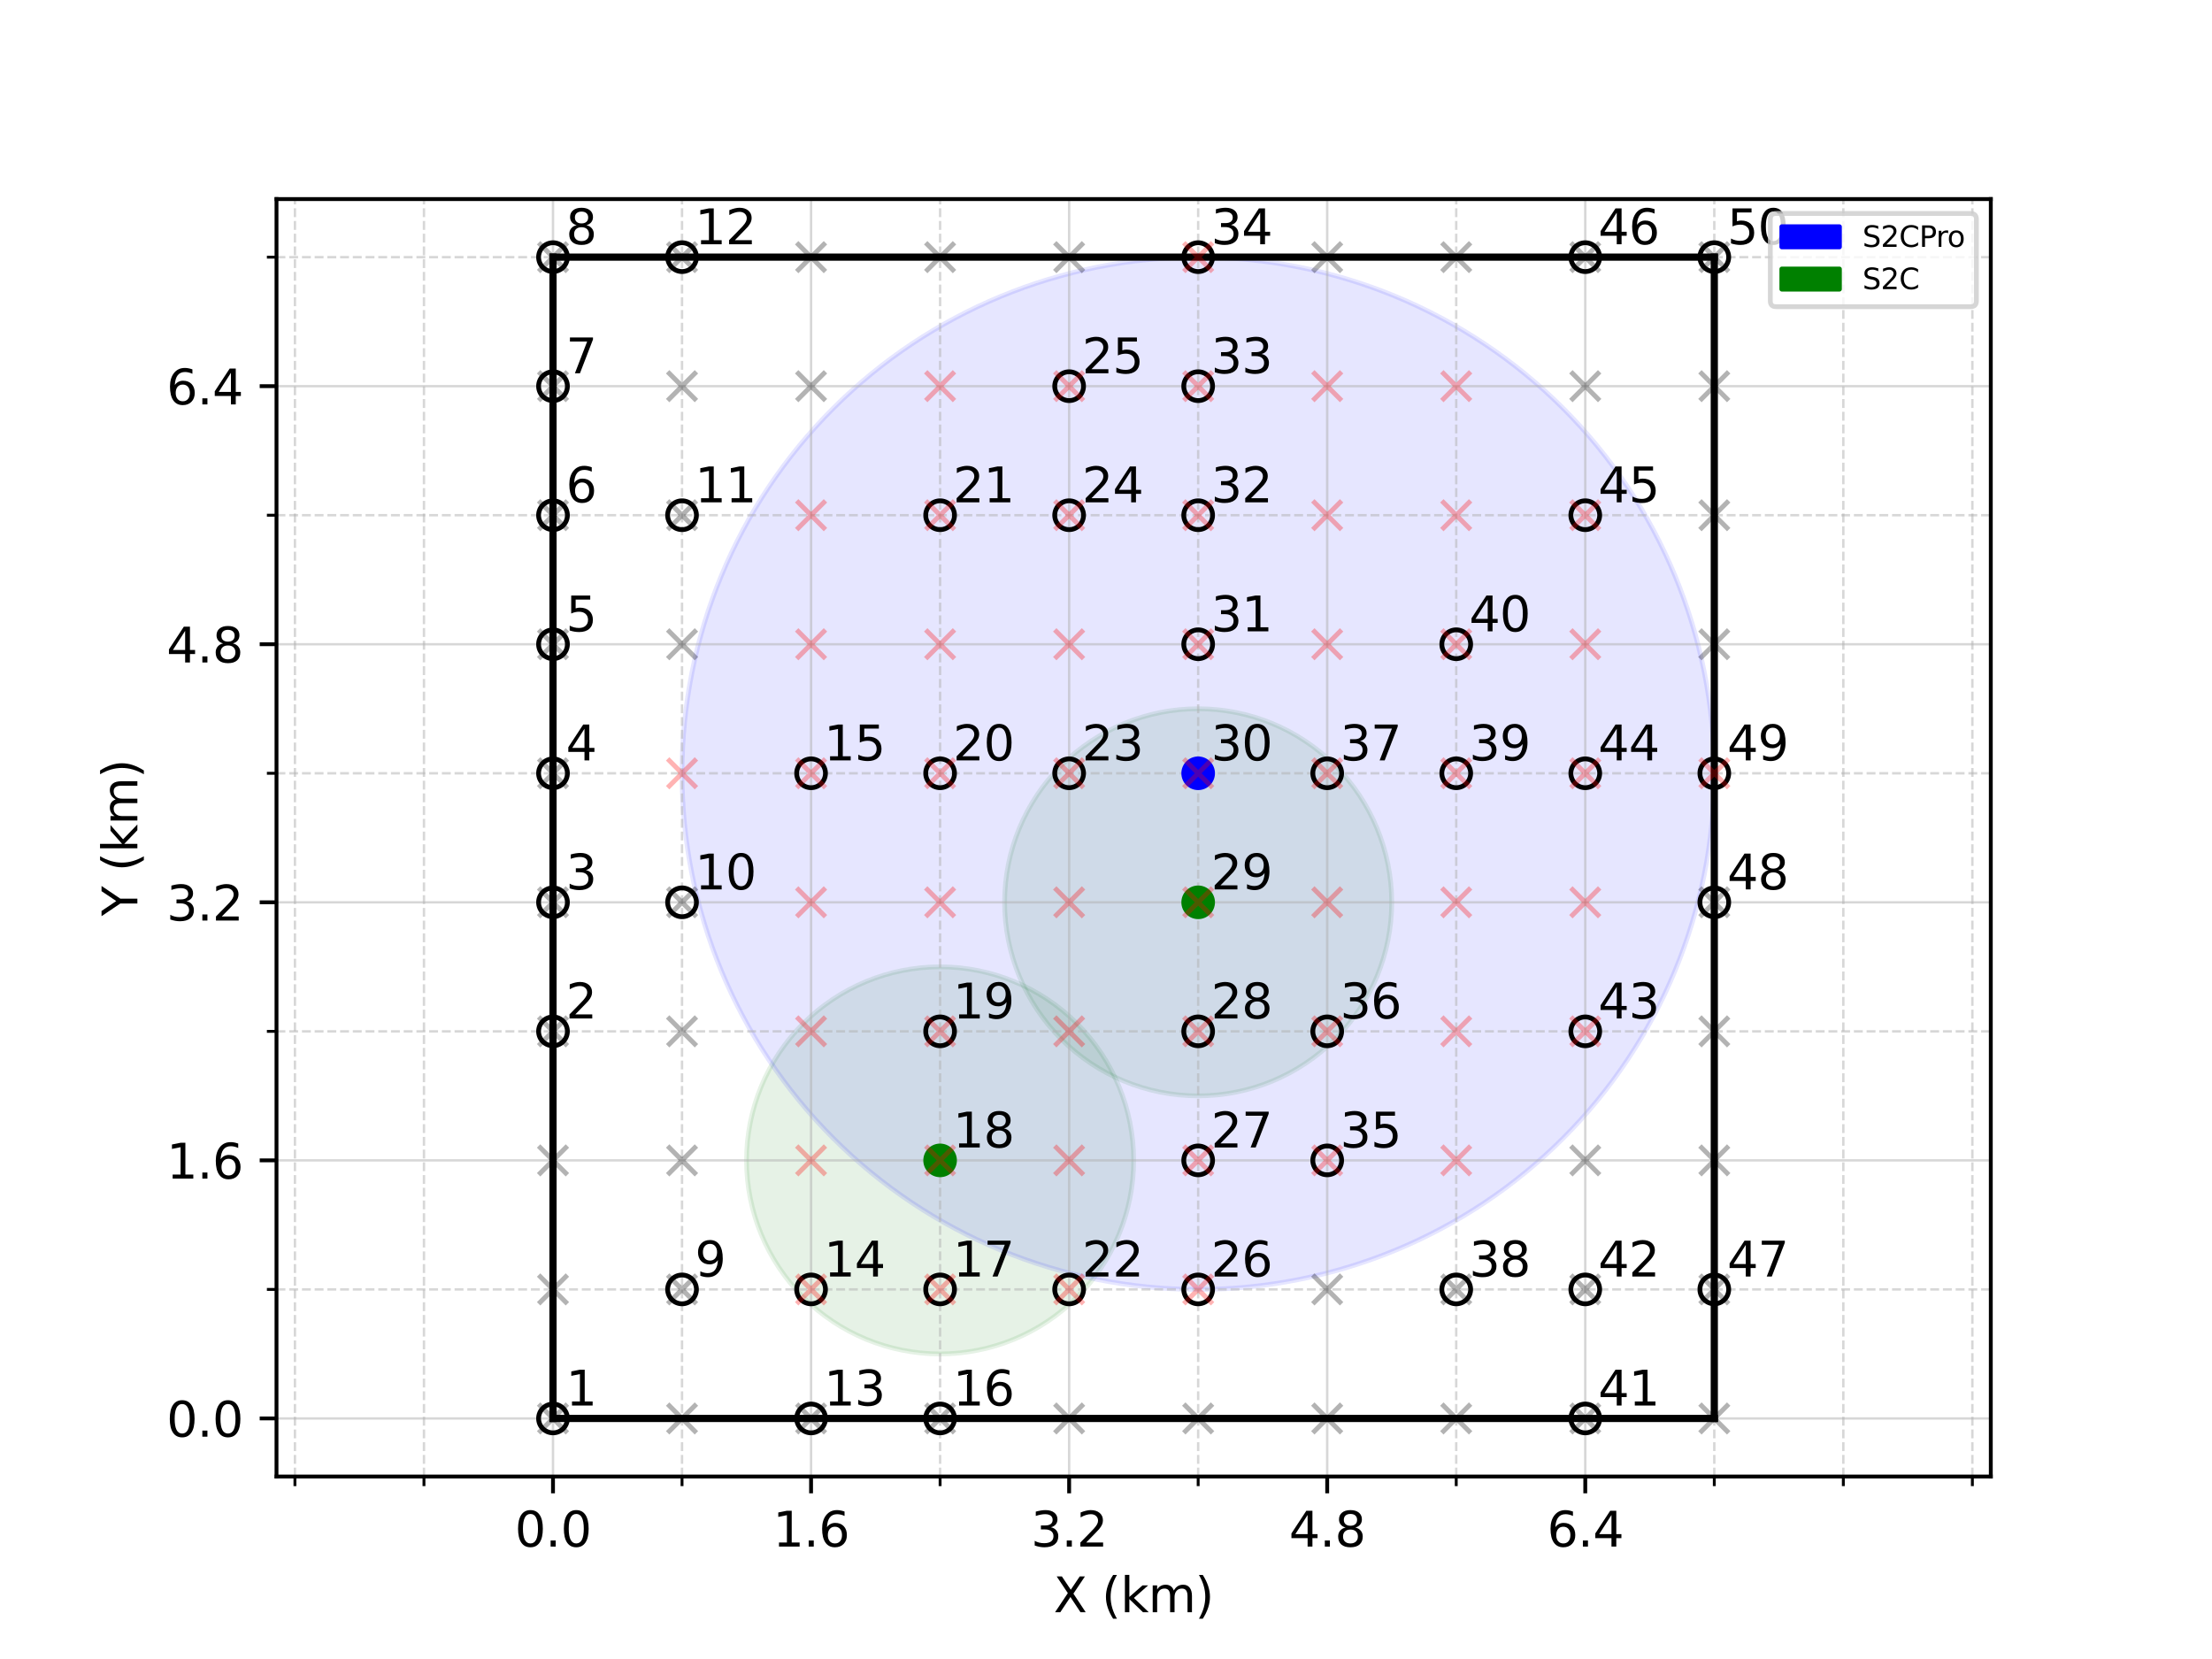 <?xml version="1.0" encoding="utf-8" standalone="no"?>
<!DOCTYPE svg PUBLIC "-//W3C//DTD SVG 1.1//EN"
  "http://www.w3.org/Graphics/SVG/1.1/DTD/svg11.dtd">
<svg xmlns:xlink="http://www.w3.org/1999/xlink" width="460.8pt" height="345.6pt" viewBox="0 0 460.8 345.6" xmlns="http://www.w3.org/2000/svg" version="1.1">
 <defs>
  <style type="text/css">*{stroke-linejoin: round; stroke-linecap: butt}</style>
 </defs>
 <g id="figure_1">
  <g id="patch_1">
   <path d="M 0 345.6 
L 460.8 345.6 
L 460.8 0 
L 0 0 
z
" style="fill: #ffffff"/>
  </g>
  <g id="axes_1">
   <g id="patch_2">
    <path d="M 57.6 307.584 
L 414.72 307.584 
L 414.72 41.472 
L 57.6 41.472 
z
" style="fill: #ffffff"/>
   </g>
   <g id="patch_3">
    <path d="M 195.84 282.048 
C 206.533 282.048 216.789 277.8 224.351 270.239 
C 231.912 262.677 236.16 252.421 236.16 241.728 
C 236.16 231.035 231.912 220.779 224.351 213.217 
C 216.789 205.656 206.533 201.408 195.84 201.408 
C 185.147 201.408 174.891 205.656 167.329 213.217 
C 159.768 220.779 155.52 231.035 155.52 241.728 
C 155.52 252.421 159.768 262.677 167.329 270.239 
C 174.891 277.8 185.147 282.048 195.84 282.048 
z
" clip-path="url(#p2ddae96c04)" style="fill: #008000; opacity: 0.1; stroke: #008000; stroke-linejoin: miter"/>
   </g>
   <g id="patch_4">
    <path d="M 249.6 228.288 
C 260.293 228.288 270.549 224.04 278.111 216.479 
C 285.672 208.917 289.92 198.661 289.92 187.968 
C 289.92 177.275 285.672 167.019 278.111 159.457 
C 270.549 151.896 260.293 147.648 249.6 147.648 
C 238.907 147.648 228.651 151.896 221.089 159.457 
C 213.528 167.019 209.28 177.275 209.28 187.968 
C 209.28 198.661 213.528 208.917 221.089 216.479 
C 228.651 224.04 238.907 228.288 249.6 228.288 
z
" clip-path="url(#p2ddae96c04)" style="fill: #008000; opacity: 0.1; stroke: #008000; stroke-linejoin: miter"/>
   </g>
   <g id="patch_5">
    <path d="M 249.6 268.608 
C 278.115 268.608 305.465 257.279 325.628 237.116 
C 345.791 216.953 357.12 189.603 357.12 161.088 
C 357.12 132.573 345.791 105.223 325.628 85.06 
C 305.465 64.897 278.115 53.568 249.6 53.568 
C 221.085 53.568 193.735 64.897 173.572 85.06 
C 153.409 105.223 142.08 132.573 142.08 161.088 
C 142.08 189.603 153.409 216.953 173.572 237.116 
C 193.735 257.279 221.085 268.608 249.6 268.608 
z
" clip-path="url(#p2ddae96c04)" style="fill: #0000ff; opacity: 0.1; stroke: #0000ff; stroke-linejoin: miter"/>
   </g>
   <g id="matplotlib.axis_1">
    <g id="xtick_1">
     <g id="line2d_1">
      <path d="M 115.2 307.584 
L 115.2 41.472 
" clip-path="url(#p2ddae96c04)" style="fill: none; stroke: #b0b0b0; stroke-opacity: 0.5; stroke-width: 0.5; stroke-linecap: square"/>
     </g>
     <g id="line2d_2">
      <defs>
       <path id="m2bfdfe42ac" d="M 0 0 
L 0 3.5 
" style="stroke: #000000; stroke-width: 0.8"/>
      </defs>
      <g>
       <use xlink:href="#m2bfdfe42ac" x="115.2" y="307.584" style="stroke: #000000; stroke-width: 0.8"/>
      </g>
     </g>
     <g id="text_1">
      <!-- 0.0 -->
      <g transform="translate(107.248 322.182)scale(0.1 -0.1)">
       <defs>
        <path id="DejaVuSans-30" d="M 2034 4250 
Q 1547 4250 1301 3770 
Q 1056 3291 1056 2328 
Q 1056 1369 1301 889 
Q 1547 409 2034 409 
Q 2525 409 2770 889 
Q 3016 1369 3016 2328 
Q 3016 3291 2770 3770 
Q 2525 4250 2034 4250 
z
M 2034 4750 
Q 2819 4750 3233 4129 
Q 3647 3509 3647 2328 
Q 3647 1150 3233 529 
Q 2819 -91 2034 -91 
Q 1250 -91 836 529 
Q 422 1150 422 2328 
Q 422 3509 836 4129 
Q 1250 4750 2034 4750 
z
" transform="scale(0.016)"/>
        <path id="DejaVuSans-2e" d="M 684 794 
L 1344 794 
L 1344 0 
L 684 0 
L 684 794 
z
" transform="scale(0.016)"/>
       </defs>
       <use xlink:href="#DejaVuSans-30"/>
       <use xlink:href="#DejaVuSans-2e" x="63.623"/>
       <use xlink:href="#DejaVuSans-30" x="95.41"/>
      </g>
     </g>
    </g>
    <g id="xtick_2">
     <g id="line2d_3">
      <path d="M 168.96 307.584 
L 168.96 41.472 
" clip-path="url(#p2ddae96c04)" style="fill: none; stroke: #b0b0b0; stroke-opacity: 0.5; stroke-width: 0.5; stroke-linecap: square"/>
     </g>
     <g id="line2d_4">
      <g>
       <use xlink:href="#m2bfdfe42ac" x="168.96" y="307.584" style="stroke: #000000; stroke-width: 0.8"/>
      </g>
     </g>
     <g id="text_2">
      <!-- 1.6 -->
      <g transform="translate(161.008 322.182)scale(0.1 -0.1)">
       <defs>
        <path id="DejaVuSans-31" d="M 794 531 
L 1825 531 
L 1825 4091 
L 703 3866 
L 703 4441 
L 1819 4666 
L 2450 4666 
L 2450 531 
L 3481 531 
L 3481 0 
L 794 0 
L 794 531 
z
" transform="scale(0.016)"/>
        <path id="DejaVuSans-36" d="M 2113 2584 
Q 1688 2584 1439 2293 
Q 1191 2003 1191 1497 
Q 1191 994 1439 701 
Q 1688 409 2113 409 
Q 2538 409 2786 701 
Q 3034 994 3034 1497 
Q 3034 2003 2786 2293 
Q 2538 2584 2113 2584 
z
M 3366 4563 
L 3366 3988 
Q 3128 4100 2886 4159 
Q 2644 4219 2406 4219 
Q 1781 4219 1451 3797 
Q 1122 3375 1075 2522 
Q 1259 2794 1537 2939 
Q 1816 3084 2150 3084 
Q 2853 3084 3261 2657 
Q 3669 2231 3669 1497 
Q 3669 778 3244 343 
Q 2819 -91 2113 -91 
Q 1303 -91 875 529 
Q 447 1150 447 2328 
Q 447 3434 972 4092 
Q 1497 4750 2381 4750 
Q 2619 4750 2861 4703 
Q 3103 4656 3366 4563 
z
" transform="scale(0.016)"/>
       </defs>
       <use xlink:href="#DejaVuSans-31"/>
       <use xlink:href="#DejaVuSans-2e" x="63.623"/>
       <use xlink:href="#DejaVuSans-36" x="95.41"/>
      </g>
     </g>
    </g>
    <g id="xtick_3">
     <g id="line2d_5">
      <path d="M 222.72 307.584 
L 222.72 41.472 
" clip-path="url(#p2ddae96c04)" style="fill: none; stroke: #b0b0b0; stroke-opacity: 0.5; stroke-width: 0.5; stroke-linecap: square"/>
     </g>
     <g id="line2d_6">
      <g>
       <use xlink:href="#m2bfdfe42ac" x="222.72" y="307.584" style="stroke: #000000; stroke-width: 0.8"/>
      </g>
     </g>
     <g id="text_3">
      <!-- 3.2 -->
      <g transform="translate(214.768 322.182)scale(0.1 -0.1)">
       <defs>
        <path id="DejaVuSans-33" d="M 2597 2516 
Q 3050 2419 3304 2112 
Q 3559 1806 3559 1356 
Q 3559 666 3084 287 
Q 2609 -91 1734 -91 
Q 1441 -91 1130 -33 
Q 819 25 488 141 
L 488 750 
Q 750 597 1062 519 
Q 1375 441 1716 441 
Q 2309 441 2620 675 
Q 2931 909 2931 1356 
Q 2931 1769 2642 2001 
Q 2353 2234 1838 2234 
L 1294 2234 
L 1294 2753 
L 1863 2753 
Q 2328 2753 2575 2939 
Q 2822 3125 2822 3475 
Q 2822 3834 2567 4026 
Q 2313 4219 1838 4219 
Q 1578 4219 1281 4162 
Q 984 4106 628 3988 
L 628 4550 
Q 988 4650 1302 4700 
Q 1616 4750 1894 4750 
Q 2613 4750 3031 4423 
Q 3450 4097 3450 3541 
Q 3450 3153 3228 2886 
Q 3006 2619 2597 2516 
z
" transform="scale(0.016)"/>
        <path id="DejaVuSans-32" d="M 1228 531 
L 3431 531 
L 3431 0 
L 469 0 
L 469 531 
Q 828 903 1448 1529 
Q 2069 2156 2228 2338 
Q 2531 2678 2651 2914 
Q 2772 3150 2772 3378 
Q 2772 3750 2511 3984 
Q 2250 4219 1831 4219 
Q 1534 4219 1204 4116 
Q 875 4013 500 3803 
L 500 4441 
Q 881 4594 1212 4672 
Q 1544 4750 1819 4750 
Q 2544 4750 2975 4387 
Q 3406 4025 3406 3419 
Q 3406 3131 3298 2873 
Q 3191 2616 2906 2266 
Q 2828 2175 2409 1742 
Q 1991 1309 1228 531 
z
" transform="scale(0.016)"/>
       </defs>
       <use xlink:href="#DejaVuSans-33"/>
       <use xlink:href="#DejaVuSans-2e" x="63.623"/>
       <use xlink:href="#DejaVuSans-32" x="95.41"/>
      </g>
     </g>
    </g>
    <g id="xtick_4">
     <g id="line2d_7">
      <path d="M 276.48 307.584 
L 276.48 41.472 
" clip-path="url(#p2ddae96c04)" style="fill: none; stroke: #b0b0b0; stroke-opacity: 0.5; stroke-width: 0.5; stroke-linecap: square"/>
     </g>
     <g id="line2d_8">
      <g>
       <use xlink:href="#m2bfdfe42ac" x="276.48" y="307.584" style="stroke: #000000; stroke-width: 0.8"/>
      </g>
     </g>
     <g id="text_4">
      <!-- 4.8 -->
      <g transform="translate(268.528 322.182)scale(0.1 -0.1)">
       <defs>
        <path id="DejaVuSans-34" d="M 2419 4116 
L 825 1625 
L 2419 1625 
L 2419 4116 
z
M 2253 4666 
L 3047 4666 
L 3047 1625 
L 3713 1625 
L 3713 1100 
L 3047 1100 
L 3047 0 
L 2419 0 
L 2419 1100 
L 313 1100 
L 313 1709 
L 2253 4666 
z
" transform="scale(0.016)"/>
        <path id="DejaVuSans-38" d="M 2034 2216 
Q 1584 2216 1326 1975 
Q 1069 1734 1069 1313 
Q 1069 891 1326 650 
Q 1584 409 2034 409 
Q 2484 409 2743 651 
Q 3003 894 3003 1313 
Q 3003 1734 2745 1975 
Q 2488 2216 2034 2216 
z
M 1403 2484 
Q 997 2584 770 2862 
Q 544 3141 544 3541 
Q 544 4100 942 4425 
Q 1341 4750 2034 4750 
Q 2731 4750 3128 4425 
Q 3525 4100 3525 3541 
Q 3525 3141 3298 2862 
Q 3072 2584 2669 2484 
Q 3125 2378 3379 2068 
Q 3634 1759 3634 1313 
Q 3634 634 3220 271 
Q 2806 -91 2034 -91 
Q 1263 -91 848 271 
Q 434 634 434 1313 
Q 434 1759 690 2068 
Q 947 2378 1403 2484 
z
M 1172 3481 
Q 1172 3119 1398 2916 
Q 1625 2713 2034 2713 
Q 2441 2713 2670 2916 
Q 2900 3119 2900 3481 
Q 2900 3844 2670 4047 
Q 2441 4250 2034 4250 
Q 1625 4250 1398 4047 
Q 1172 3844 1172 3481 
z
" transform="scale(0.016)"/>
       </defs>
       <use xlink:href="#DejaVuSans-34"/>
       <use xlink:href="#DejaVuSans-2e" x="63.623"/>
       <use xlink:href="#DejaVuSans-38" x="95.41"/>
      </g>
     </g>
    </g>
    <g id="xtick_5">
     <g id="line2d_9">
      <path d="M 330.24 307.584 
L 330.24 41.472 
" clip-path="url(#p2ddae96c04)" style="fill: none; stroke: #b0b0b0; stroke-opacity: 0.5; stroke-width: 0.5; stroke-linecap: square"/>
     </g>
     <g id="line2d_10">
      <g>
       <use xlink:href="#m2bfdfe42ac" x="330.24" y="307.584" style="stroke: #000000; stroke-width: 0.8"/>
      </g>
     </g>
     <g id="text_5">
      <!-- 6.4 -->
      <g transform="translate(322.288 322.182)scale(0.1 -0.1)">
       <use xlink:href="#DejaVuSans-36"/>
       <use xlink:href="#DejaVuSans-2e" x="63.623"/>
       <use xlink:href="#DejaVuSans-34" x="95.41"/>
      </g>
     </g>
    </g>
    <g id="xtick_6">
     <g id="line2d_11">
      <path d="M 61.44 307.584 
L 61.44 41.472 
" clip-path="url(#p2ddae96c04)" style="fill: none; stroke-dasharray: 1.85,0.8; stroke-dashoffset: 0; stroke: #b0b0b0; stroke-opacity: 0.5; stroke-width: 0.5"/>
     </g>
     <g id="line2d_12">
      <defs>
       <path id="m272989c07e" d="M 0 0 
L 0 2 
" style="stroke: #000000; stroke-width: 0.6"/>
      </defs>
      <g>
       <use xlink:href="#m272989c07e" x="61.44" y="307.584" style="stroke: #000000; stroke-width: 0.6"/>
      </g>
     </g>
    </g>
    <g id="xtick_7">
     <g id="line2d_13">
      <path d="M 88.32 307.584 
L 88.32 41.472 
" clip-path="url(#p2ddae96c04)" style="fill: none; stroke-dasharray: 1.85,0.8; stroke-dashoffset: 0; stroke: #b0b0b0; stroke-opacity: 0.5; stroke-width: 0.5"/>
     </g>
     <g id="line2d_14">
      <g>
       <use xlink:href="#m272989c07e" x="88.32" y="307.584" style="stroke: #000000; stroke-width: 0.6"/>
      </g>
     </g>
    </g>
    <g id="xtick_8">
     <g id="line2d_15">
      <path d="M 142.08 307.584 
L 142.08 41.472 
" clip-path="url(#p2ddae96c04)" style="fill: none; stroke-dasharray: 1.85,0.8; stroke-dashoffset: 0; stroke: #b0b0b0; stroke-opacity: 0.5; stroke-width: 0.5"/>
     </g>
     <g id="line2d_16">
      <g>
       <use xlink:href="#m272989c07e" x="142.08" y="307.584" style="stroke: #000000; stroke-width: 0.6"/>
      </g>
     </g>
    </g>
    <g id="xtick_9">
     <g id="line2d_17">
      <path d="M 195.84 307.584 
L 195.84 41.472 
" clip-path="url(#p2ddae96c04)" style="fill: none; stroke-dasharray: 1.85,0.8; stroke-dashoffset: 0; stroke: #b0b0b0; stroke-opacity: 0.5; stroke-width: 0.5"/>
     </g>
     <g id="line2d_18">
      <g>
       <use xlink:href="#m272989c07e" x="195.84" y="307.584" style="stroke: #000000; stroke-width: 0.6"/>
      </g>
     </g>
    </g>
    <g id="xtick_10">
     <g id="line2d_19">
      <path d="M 249.6 307.584 
L 249.6 41.472 
" clip-path="url(#p2ddae96c04)" style="fill: none; stroke-dasharray: 1.85,0.8; stroke-dashoffset: 0; stroke: #b0b0b0; stroke-opacity: 0.5; stroke-width: 0.5"/>
     </g>
     <g id="line2d_20">
      <g>
       <use xlink:href="#m272989c07e" x="249.6" y="307.584" style="stroke: #000000; stroke-width: 0.6"/>
      </g>
     </g>
    </g>
    <g id="xtick_11">
     <g id="line2d_21">
      <path d="M 303.36 307.584 
L 303.36 41.472 
" clip-path="url(#p2ddae96c04)" style="fill: none; stroke-dasharray: 1.85,0.8; stroke-dashoffset: 0; stroke: #b0b0b0; stroke-opacity: 0.5; stroke-width: 0.5"/>
     </g>
     <g id="line2d_22">
      <g>
       <use xlink:href="#m272989c07e" x="303.36" y="307.584" style="stroke: #000000; stroke-width: 0.6"/>
      </g>
     </g>
    </g>
    <g id="xtick_12">
     <g id="line2d_23">
      <path d="M 357.12 307.584 
L 357.12 41.472 
" clip-path="url(#p2ddae96c04)" style="fill: none; stroke-dasharray: 1.85,0.8; stroke-dashoffset: 0; stroke: #b0b0b0; stroke-opacity: 0.5; stroke-width: 0.5"/>
     </g>
     <g id="line2d_24">
      <g>
       <use xlink:href="#m272989c07e" x="357.12" y="307.584" style="stroke: #000000; stroke-width: 0.6"/>
      </g>
     </g>
    </g>
    <g id="xtick_13">
     <g id="line2d_25">
      <path d="M 384 307.584 
L 384 41.472 
" clip-path="url(#p2ddae96c04)" style="fill: none; stroke-dasharray: 1.85,0.8; stroke-dashoffset: 0; stroke: #b0b0b0; stroke-opacity: 0.5; stroke-width: 0.5"/>
     </g>
     <g id="line2d_26">
      <g>
       <use xlink:href="#m272989c07e" x="384" y="307.584" style="stroke: #000000; stroke-width: 0.6"/>
      </g>
     </g>
    </g>
    <g id="xtick_14">
     <g id="line2d_27">
      <path d="M 410.88 307.584 
L 410.88 41.472 
" clip-path="url(#p2ddae96c04)" style="fill: none; stroke-dasharray: 1.85,0.8; stroke-dashoffset: 0; stroke: #b0b0b0; stroke-opacity: 0.5; stroke-width: 0.5"/>
     </g>
     <g id="line2d_28">
      <g>
       <use xlink:href="#m272989c07e" x="410.88" y="307.584" style="stroke: #000000; stroke-width: 0.6"/>
      </g>
     </g>
    </g>
    <g id="text_6">
     <!-- X (km) -->
     <g transform="translate(219.479 335.861)scale(0.1 -0.1)">
      <defs>
       <path id="DejaVuSans-58" d="M 403 4666 
L 1081 4666 
L 2241 2931 
L 3406 4666 
L 4084 4666 
L 2584 2425 
L 4184 0 
L 3506 0 
L 2194 1984 
L 872 0 
L 191 0 
L 1856 2491 
L 403 4666 
z
" transform="scale(0.016)"/>
       <path id="DejaVuSans-20" transform="scale(0.016)"/>
       <path id="DejaVuSans-28" d="M 1984 4856 
Q 1566 4138 1362 3434 
Q 1159 2731 1159 2009 
Q 1159 1288 1364 580 
Q 1569 -128 1984 -844 
L 1484 -844 
Q 1016 -109 783 600 
Q 550 1309 550 2009 
Q 550 2706 781 3412 
Q 1013 4119 1484 4856 
L 1984 4856 
z
" transform="scale(0.016)"/>
       <path id="DejaVuSans-6b" d="M 581 4863 
L 1159 4863 
L 1159 1991 
L 2875 3500 
L 3609 3500 
L 1753 1863 
L 3688 0 
L 2938 0 
L 1159 1709 
L 1159 0 
L 581 0 
L 581 4863 
z
" transform="scale(0.016)"/>
       <path id="DejaVuSans-6d" d="M 3328 2828 
Q 3544 3216 3844 3400 
Q 4144 3584 4550 3584 
Q 5097 3584 5394 3201 
Q 5691 2819 5691 2113 
L 5691 0 
L 5113 0 
L 5113 2094 
Q 5113 2597 4934 2840 
Q 4756 3084 4391 3084 
Q 3944 3084 3684 2787 
Q 3425 2491 3425 1978 
L 3425 0 
L 2847 0 
L 2847 2094 
Q 2847 2600 2669 2842 
Q 2491 3084 2119 3084 
Q 1678 3084 1418 2786 
Q 1159 2488 1159 1978 
L 1159 0 
L 581 0 
L 581 3500 
L 1159 3500 
L 1159 2956 
Q 1356 3278 1631 3431 
Q 1906 3584 2284 3584 
Q 2666 3584 2933 3390 
Q 3200 3197 3328 2828 
z
" transform="scale(0.016)"/>
       <path id="DejaVuSans-29" d="M 513 4856 
L 1013 4856 
Q 1481 4119 1714 3412 
Q 1947 2706 1947 2009 
Q 1947 1309 1714 600 
Q 1481 -109 1013 -844 
L 513 -844 
Q 928 -128 1133 580 
Q 1338 1288 1338 2009 
Q 1338 2731 1133 3434 
Q 928 4138 513 4856 
z
" transform="scale(0.016)"/>
      </defs>
      <use xlink:href="#DejaVuSans-58"/>
      <use xlink:href="#DejaVuSans-20" x="68.506"/>
      <use xlink:href="#DejaVuSans-28" x="100.293"/>
      <use xlink:href="#DejaVuSans-6b" x="139.307"/>
      <use xlink:href="#DejaVuSans-6d" x="197.217"/>
      <use xlink:href="#DejaVuSans-29" x="294.629"/>
     </g>
    </g>
   </g>
   <g id="matplotlib.axis_2">
    <g id="ytick_1">
     <g id="line2d_29">
      <path d="M 57.6 295.488 
L 414.72 295.488 
" clip-path="url(#p2ddae96c04)" style="fill: none; stroke: #b0b0b0; stroke-opacity: 0.5; stroke-width: 0.5; stroke-linecap: square"/>
     </g>
     <g id="line2d_30">
      <defs>
       <path id="m56297b649e" d="M 0 0 
L -3.5 0 
" style="stroke: #000000; stroke-width: 0.8"/>
      </defs>
      <g>
       <use xlink:href="#m56297b649e" x="57.6" y="295.488" style="stroke: #000000; stroke-width: 0.8"/>
      </g>
     </g>
     <g id="text_7">
      <!-- 0.0 -->
      <g transform="translate(34.697 299.287)scale(0.1 -0.1)">
       <use xlink:href="#DejaVuSans-30"/>
       <use xlink:href="#DejaVuSans-2e" x="63.623"/>
       <use xlink:href="#DejaVuSans-30" x="95.41"/>
      </g>
     </g>
    </g>
    <g id="ytick_2">
     <g id="line2d_31">
      <path d="M 57.6 241.728 
L 414.72 241.728 
" clip-path="url(#p2ddae96c04)" style="fill: none; stroke: #b0b0b0; stroke-opacity: 0.5; stroke-width: 0.5; stroke-linecap: square"/>
     </g>
     <g id="line2d_32">
      <g>
       <use xlink:href="#m56297b649e" x="57.6" y="241.728" style="stroke: #000000; stroke-width: 0.8"/>
      </g>
     </g>
     <g id="text_8">
      <!-- 1.6 -->
      <g transform="translate(34.697 245.527)scale(0.1 -0.1)">
       <use xlink:href="#DejaVuSans-31"/>
       <use xlink:href="#DejaVuSans-2e" x="63.623"/>
       <use xlink:href="#DejaVuSans-36" x="95.41"/>
      </g>
     </g>
    </g>
    <g id="ytick_3">
     <g id="line2d_33">
      <path d="M 57.6 187.968 
L 414.72 187.968 
" clip-path="url(#p2ddae96c04)" style="fill: none; stroke: #b0b0b0; stroke-opacity: 0.5; stroke-width: 0.5; stroke-linecap: square"/>
     </g>
     <g id="line2d_34">
      <g>
       <use xlink:href="#m56297b649e" x="57.6" y="187.968" style="stroke: #000000; stroke-width: 0.8"/>
      </g>
     </g>
     <g id="text_9">
      <!-- 3.2 -->
      <g transform="translate(34.697 191.767)scale(0.1 -0.1)">
       <use xlink:href="#DejaVuSans-33"/>
       <use xlink:href="#DejaVuSans-2e" x="63.623"/>
       <use xlink:href="#DejaVuSans-32" x="95.41"/>
      </g>
     </g>
    </g>
    <g id="ytick_4">
     <g id="line2d_35">
      <path d="M 57.6 134.208 
L 414.72 134.208 
" clip-path="url(#p2ddae96c04)" style="fill: none; stroke: #b0b0b0; stroke-opacity: 0.5; stroke-width: 0.5; stroke-linecap: square"/>
     </g>
     <g id="line2d_36">
      <g>
       <use xlink:href="#m56297b649e" x="57.6" y="134.208" style="stroke: #000000; stroke-width: 0.8"/>
      </g>
     </g>
     <g id="text_10">
      <!-- 4.8 -->
      <g transform="translate(34.697 138.007)scale(0.1 -0.1)">
       <use xlink:href="#DejaVuSans-34"/>
       <use xlink:href="#DejaVuSans-2e" x="63.623"/>
       <use xlink:href="#DejaVuSans-38" x="95.41"/>
      </g>
     </g>
    </g>
    <g id="ytick_5">
     <g id="line2d_37">
      <path d="M 57.6 80.448 
L 414.72 80.448 
" clip-path="url(#p2ddae96c04)" style="fill: none; stroke: #b0b0b0; stroke-opacity: 0.5; stroke-width: 0.5; stroke-linecap: square"/>
     </g>
     <g id="line2d_38">
      <g>
       <use xlink:href="#m56297b649e" x="57.6" y="80.448" style="stroke: #000000; stroke-width: 0.8"/>
      </g>
     </g>
     <g id="text_11">
      <!-- 6.4 -->
      <g transform="translate(34.697 84.247)scale(0.1 -0.1)">
       <use xlink:href="#DejaVuSans-36"/>
       <use xlink:href="#DejaVuSans-2e" x="63.623"/>
       <use xlink:href="#DejaVuSans-34" x="95.41"/>
      </g>
     </g>
    </g>
    <g id="ytick_6">
     <g id="line2d_39">
      <path d="M 57.6 268.608 
L 414.72 268.608 
" clip-path="url(#p2ddae96c04)" style="fill: none; stroke-dasharray: 1.85,0.8; stroke-dashoffset: 0; stroke: #b0b0b0; stroke-opacity: 0.5; stroke-width: 0.5"/>
     </g>
     <g id="line2d_40">
      <defs>
       <path id="m47a8cf619f" d="M 0 0 
L -2 0 
" style="stroke: #000000; stroke-width: 0.6"/>
      </defs>
      <g>
       <use xlink:href="#m47a8cf619f" x="57.6" y="268.608" style="stroke: #000000; stroke-width: 0.6"/>
      </g>
     </g>
    </g>
    <g id="ytick_7">
     <g id="line2d_41">
      <path d="M 57.6 214.848 
L 414.72 214.848 
" clip-path="url(#p2ddae96c04)" style="fill: none; stroke-dasharray: 1.85,0.8; stroke-dashoffset: 0; stroke: #b0b0b0; stroke-opacity: 0.5; stroke-width: 0.5"/>
     </g>
     <g id="line2d_42">
      <g>
       <use xlink:href="#m47a8cf619f" x="57.6" y="214.848" style="stroke: #000000; stroke-width: 0.6"/>
      </g>
     </g>
    </g>
    <g id="ytick_8">
     <g id="line2d_43">
      <path d="M 57.6 161.088 
L 414.72 161.088 
" clip-path="url(#p2ddae96c04)" style="fill: none; stroke-dasharray: 1.85,0.8; stroke-dashoffset: 0; stroke: #b0b0b0; stroke-opacity: 0.5; stroke-width: 0.5"/>
     </g>
     <g id="line2d_44">
      <g>
       <use xlink:href="#m47a8cf619f" x="57.6" y="161.088" style="stroke: #000000; stroke-width: 0.6"/>
      </g>
     </g>
    </g>
    <g id="ytick_9">
     <g id="line2d_45">
      <path d="M 57.6 107.328 
L 414.72 107.328 
" clip-path="url(#p2ddae96c04)" style="fill: none; stroke-dasharray: 1.85,0.8; stroke-dashoffset: 0; stroke: #b0b0b0; stroke-opacity: 0.5; stroke-width: 0.5"/>
     </g>
     <g id="line2d_46">
      <g>
       <use xlink:href="#m47a8cf619f" x="57.6" y="107.328" style="stroke: #000000; stroke-width: 0.6"/>
      </g>
     </g>
    </g>
    <g id="ytick_10">
     <g id="line2d_47">
      <path d="M 57.6 53.568 
L 414.72 53.568 
" clip-path="url(#p2ddae96c04)" style="fill: none; stroke-dasharray: 1.85,0.8; stroke-dashoffset: 0; stroke: #b0b0b0; stroke-opacity: 0.5; stroke-width: 0.5"/>
     </g>
     <g id="line2d_48">
      <g>
       <use xlink:href="#m47a8cf619f" x="57.6" y="53.568" style="stroke: #000000; stroke-width: 0.6"/>
      </g>
     </g>
    </g>
    <g id="text_12">
     <!-- Y (km) -->
     <g transform="translate(28.617 190.838)rotate(-90)scale(0.1 -0.1)">
      <defs>
       <path id="DejaVuSans-59" d="M -13 4666 
L 666 4666 
L 1959 2747 
L 3244 4666 
L 3922 4666 
L 2272 2222 
L 2272 0 
L 1638 0 
L 1638 2222 
L -13 4666 
z
" transform="scale(0.016)"/>
      </defs>
      <use xlink:href="#DejaVuSans-59"/>
      <use xlink:href="#DejaVuSans-20" x="61.084"/>
      <use xlink:href="#DejaVuSans-28" x="92.871"/>
      <use xlink:href="#DejaVuSans-6b" x="131.885"/>
      <use xlink:href="#DejaVuSans-6d" x="189.795"/>
      <use xlink:href="#DejaVuSans-29" x="287.207"/>
     </g>
    </g>
   </g>
   <g id="line2d_49">
    <defs>
     <path id="mb35fd66402" d="M 0 3 
C 0.796 3 1.559 2.684 2.121 2.121 
C 2.684 1.559 3 0.796 3 0 
C 3 -0.796 2.684 -1.559 2.121 -2.121 
C 1.559 -2.684 0.796 -3 0 -3 
C -0.796 -3 -1.559 -2.684 -2.121 -2.121 
C -2.684 -1.559 -3 -0.796 -3 0 
C -3 0.796 -2.684 1.559 -2.121 2.121 
C -1.559 2.684 -0.796 3 0 3 
z
" style="stroke: #000000"/>
    </defs>
    <g clip-path="url(#p2ddae96c04)">
     <use xlink:href="#mb35fd66402" x="115.2" y="295.488" style="fill-opacity: 0; stroke: #000000"/>
    </g>
   </g>
   <g id="line2d_50">
    <g clip-path="url(#p2ddae96c04)">
     <use xlink:href="#mb35fd66402" x="115.2" y="214.848" style="fill-opacity: 0; stroke: #000000"/>
    </g>
   </g>
   <g id="line2d_51">
    <g clip-path="url(#p2ddae96c04)">
     <use xlink:href="#mb35fd66402" x="115.2" y="187.968" style="fill-opacity: 0; stroke: #000000"/>
    </g>
   </g>
   <g id="line2d_52">
    <g clip-path="url(#p2ddae96c04)">
     <use xlink:href="#mb35fd66402" x="115.2" y="161.088" style="fill-opacity: 0; stroke: #000000"/>
    </g>
   </g>
   <g id="line2d_53">
    <g clip-path="url(#p2ddae96c04)">
     <use xlink:href="#mb35fd66402" x="115.2" y="134.208" style="fill-opacity: 0; stroke: #000000"/>
    </g>
   </g>
   <g id="line2d_54">
    <g clip-path="url(#p2ddae96c04)">
     <use xlink:href="#mb35fd66402" x="115.2" y="107.328" style="fill-opacity: 0; stroke: #000000"/>
    </g>
   </g>
   <g id="line2d_55">
    <g clip-path="url(#p2ddae96c04)">
     <use xlink:href="#mb35fd66402" x="115.2" y="80.448" style="fill-opacity: 0; stroke: #000000"/>
    </g>
   </g>
   <g id="line2d_56">
    <g clip-path="url(#p2ddae96c04)">
     <use xlink:href="#mb35fd66402" x="115.2" y="53.568" style="fill-opacity: 0; stroke: #000000"/>
    </g>
   </g>
   <g id="line2d_57">
    <g clip-path="url(#p2ddae96c04)">
     <use xlink:href="#mb35fd66402" x="142.08" y="268.608" style="fill-opacity: 0; stroke: #000000"/>
    </g>
   </g>
   <g id="line2d_58">
    <g clip-path="url(#p2ddae96c04)">
     <use xlink:href="#mb35fd66402" x="142.08" y="187.968" style="fill-opacity: 0; stroke: #000000"/>
    </g>
   </g>
   <g id="line2d_59">
    <g clip-path="url(#p2ddae96c04)">
     <use xlink:href="#mb35fd66402" x="142.08" y="107.328" style="fill-opacity: 0; stroke: #000000"/>
    </g>
   </g>
   <g id="line2d_60">
    <g clip-path="url(#p2ddae96c04)">
     <use xlink:href="#mb35fd66402" x="142.08" y="53.568" style="fill-opacity: 0; stroke: #000000"/>
    </g>
   </g>
   <g id="line2d_61">
    <g clip-path="url(#p2ddae96c04)">
     <use xlink:href="#mb35fd66402" x="168.96" y="295.488" style="fill-opacity: 0; stroke: #000000"/>
    </g>
   </g>
   <g id="line2d_62">
    <g clip-path="url(#p2ddae96c04)">
     <use xlink:href="#mb35fd66402" x="168.96" y="268.608" style="fill-opacity: 0; stroke: #000000"/>
    </g>
   </g>
   <g id="line2d_63">
    <g clip-path="url(#p2ddae96c04)">
     <use xlink:href="#mb35fd66402" x="168.96" y="161.088" style="fill-opacity: 0; stroke: #000000"/>
    </g>
   </g>
   <g id="line2d_64">
    <g clip-path="url(#p2ddae96c04)">
     <use xlink:href="#mb35fd66402" x="195.84" y="295.488" style="fill-opacity: 0; stroke: #000000"/>
    </g>
   </g>
   <g id="line2d_65">
    <g clip-path="url(#p2ddae96c04)">
     <use xlink:href="#mb35fd66402" x="195.84" y="268.608" style="fill-opacity: 0; stroke: #000000"/>
    </g>
   </g>
   <g id="line2d_66">
    <defs>
     <path id="mb746b5f6ac" d="M 0 3 
C 0.796 3 1.559 2.684 2.121 2.121 
C 2.684 1.559 3 0.796 3 0 
C 3 -0.796 2.684 -1.559 2.121 -2.121 
C 1.559 -2.684 0.796 -3 0 -3 
C -0.796 -3 -1.559 -2.684 -2.121 -2.121 
C -2.684 -1.559 -3 -0.796 -3 0 
C -3 0.796 -2.684 1.559 -2.121 2.121 
C -1.559 2.684 -0.796 3 0 3 
z
" style="stroke: #008000"/>
    </defs>
    <g clip-path="url(#p2ddae96c04)">
     <use xlink:href="#mb746b5f6ac" x="195.84" y="241.728" style="fill: #008000; stroke: #008000"/>
    </g>
   </g>
   <g id="line2d_67">
    <g clip-path="url(#p2ddae96c04)">
     <use xlink:href="#mb35fd66402" x="195.84" y="214.848" style="fill-opacity: 0; stroke: #000000"/>
    </g>
   </g>
   <g id="line2d_68">
    <g clip-path="url(#p2ddae96c04)">
     <use xlink:href="#mb35fd66402" x="195.84" y="161.088" style="fill-opacity: 0; stroke: #000000"/>
    </g>
   </g>
   <g id="line2d_69">
    <g clip-path="url(#p2ddae96c04)">
     <use xlink:href="#mb35fd66402" x="195.84" y="107.328" style="fill-opacity: 0; stroke: #000000"/>
    </g>
   </g>
   <g id="line2d_70">
    <g clip-path="url(#p2ddae96c04)">
     <use xlink:href="#mb35fd66402" x="222.72" y="268.608" style="fill-opacity: 0; stroke: #000000"/>
    </g>
   </g>
   <g id="line2d_71">
    <g clip-path="url(#p2ddae96c04)">
     <use xlink:href="#mb35fd66402" x="222.72" y="161.088" style="fill-opacity: 0; stroke: #000000"/>
    </g>
   </g>
   <g id="line2d_72">
    <g clip-path="url(#p2ddae96c04)">
     <use xlink:href="#mb35fd66402" x="222.72" y="107.328" style="fill-opacity: 0; stroke: #000000"/>
    </g>
   </g>
   <g id="line2d_73">
    <g clip-path="url(#p2ddae96c04)">
     <use xlink:href="#mb35fd66402" x="222.72" y="80.448" style="fill-opacity: 0; stroke: #000000"/>
    </g>
   </g>
   <g id="line2d_74">
    <g clip-path="url(#p2ddae96c04)">
     <use xlink:href="#mb35fd66402" x="249.6" y="268.608" style="fill-opacity: 0; stroke: #000000"/>
    </g>
   </g>
   <g id="line2d_75">
    <g clip-path="url(#p2ddae96c04)">
     <use xlink:href="#mb35fd66402" x="249.6" y="241.728" style="fill-opacity: 0; stroke: #000000"/>
    </g>
   </g>
   <g id="line2d_76">
    <g clip-path="url(#p2ddae96c04)">
     <use xlink:href="#mb35fd66402" x="249.6" y="214.848" style="fill-opacity: 0; stroke: #000000"/>
    </g>
   </g>
   <g id="line2d_77">
    <g clip-path="url(#p2ddae96c04)">
     <use xlink:href="#mb746b5f6ac" x="249.6" y="187.968" style="fill: #008000; stroke: #008000"/>
    </g>
   </g>
   <g id="line2d_78">
    <defs>
     <path id="mcdf7638289" d="M 0 3 
C 0.796 3 1.559 2.684 2.121 2.121 
C 2.684 1.559 3 0.796 3 0 
C 3 -0.796 2.684 -1.559 2.121 -2.121 
C 1.559 -2.684 0.796 -3 0 -3 
C -0.796 -3 -1.559 -2.684 -2.121 -2.121 
C -2.684 -1.559 -3 -0.796 -3 0 
C -3 0.796 -2.684 1.559 -2.121 2.121 
C -1.559 2.684 -0.796 3 0 3 
z
" style="stroke: #0000ff"/>
    </defs>
    <g clip-path="url(#p2ddae96c04)">
     <use xlink:href="#mcdf7638289" x="249.6" y="161.088" style="fill: #0000ff; stroke: #0000ff"/>
    </g>
   </g>
   <g id="line2d_79">
    <g clip-path="url(#p2ddae96c04)">
     <use xlink:href="#mb35fd66402" x="249.6" y="134.208" style="fill-opacity: 0; stroke: #000000"/>
    </g>
   </g>
   <g id="line2d_80">
    <g clip-path="url(#p2ddae96c04)">
     <use xlink:href="#mb35fd66402" x="249.6" y="107.328" style="fill-opacity: 0; stroke: #000000"/>
    </g>
   </g>
   <g id="line2d_81">
    <g clip-path="url(#p2ddae96c04)">
     <use xlink:href="#mb35fd66402" x="249.6" y="80.448" style="fill-opacity: 0; stroke: #000000"/>
    </g>
   </g>
   <g id="line2d_82">
    <g clip-path="url(#p2ddae96c04)">
     <use xlink:href="#mb35fd66402" x="249.6" y="53.568" style="fill-opacity: 0; stroke: #000000"/>
    </g>
   </g>
   <g id="line2d_83">
    <g clip-path="url(#p2ddae96c04)">
     <use xlink:href="#mb35fd66402" x="276.48" y="241.728" style="fill-opacity: 0; stroke: #000000"/>
    </g>
   </g>
   <g id="line2d_84">
    <g clip-path="url(#p2ddae96c04)">
     <use xlink:href="#mb35fd66402" x="276.48" y="214.848" style="fill-opacity: 0; stroke: #000000"/>
    </g>
   </g>
   <g id="line2d_85">
    <g clip-path="url(#p2ddae96c04)">
     <use xlink:href="#mb35fd66402" x="276.48" y="161.088" style="fill-opacity: 0; stroke: #000000"/>
    </g>
   </g>
   <g id="line2d_86">
    <g clip-path="url(#p2ddae96c04)">
     <use xlink:href="#mb35fd66402" x="303.36" y="268.608" style="fill-opacity: 0; stroke: #000000"/>
    </g>
   </g>
   <g id="line2d_87">
    <g clip-path="url(#p2ddae96c04)">
     <use xlink:href="#mb35fd66402" x="303.36" y="161.088" style="fill-opacity: 0; stroke: #000000"/>
    </g>
   </g>
   <g id="line2d_88">
    <g clip-path="url(#p2ddae96c04)">
     <use xlink:href="#mb35fd66402" x="303.36" y="134.208" style="fill-opacity: 0; stroke: #000000"/>
    </g>
   </g>
   <g id="line2d_89">
    <g clip-path="url(#p2ddae96c04)">
     <use xlink:href="#mb35fd66402" x="330.24" y="295.488" style="fill-opacity: 0; stroke: #000000"/>
    </g>
   </g>
   <g id="line2d_90">
    <g clip-path="url(#p2ddae96c04)">
     <use xlink:href="#mb35fd66402" x="330.24" y="268.608" style="fill-opacity: 0; stroke: #000000"/>
    </g>
   </g>
   <g id="line2d_91">
    <g clip-path="url(#p2ddae96c04)">
     <use xlink:href="#mb35fd66402" x="330.24" y="214.848" style="fill-opacity: 0; stroke: #000000"/>
    </g>
   </g>
   <g id="line2d_92">
    <g clip-path="url(#p2ddae96c04)">
     <use xlink:href="#mb35fd66402" x="330.24" y="161.088" style="fill-opacity: 0; stroke: #000000"/>
    </g>
   </g>
   <g id="line2d_93">
    <g clip-path="url(#p2ddae96c04)">
     <use xlink:href="#mb35fd66402" x="330.24" y="107.328" style="fill-opacity: 0; stroke: #000000"/>
    </g>
   </g>
   <g id="line2d_94">
    <g clip-path="url(#p2ddae96c04)">
     <use xlink:href="#mb35fd66402" x="330.24" y="53.568" style="fill-opacity: 0; stroke: #000000"/>
    </g>
   </g>
   <g id="line2d_95">
    <g clip-path="url(#p2ddae96c04)">
     <use xlink:href="#mb35fd66402" x="357.12" y="268.608" style="fill-opacity: 0; stroke: #000000"/>
    </g>
   </g>
   <g id="line2d_96">
    <g clip-path="url(#p2ddae96c04)">
     <use xlink:href="#mb35fd66402" x="357.12" y="187.968" style="fill-opacity: 0; stroke: #000000"/>
    </g>
   </g>
   <g id="line2d_97">
    <g clip-path="url(#p2ddae96c04)">
     <use xlink:href="#mb35fd66402" x="357.12" y="161.088" style="fill-opacity: 0; stroke: #000000"/>
    </g>
   </g>
   <g id="line2d_98">
    <g clip-path="url(#p2ddae96c04)">
     <use xlink:href="#mb35fd66402" x="357.12" y="53.568" style="fill-opacity: 0; stroke: #000000"/>
    </g>
   </g>
   <g id="line2d_99">
    <path d="M 115.2 295.488 
L 357.12 295.488 
" clip-path="url(#p2ddae96c04)" style="fill: none; stroke: #000000; stroke-width: 1.5; stroke-linecap: square"/>
   </g>
   <g id="line2d_100">
    <path d="M 357.12 295.488 
L 357.12 53.568 
" clip-path="url(#p2ddae96c04)" style="fill: none; stroke: #000000; stroke-width: 1.5; stroke-linecap: square"/>
   </g>
   <g id="line2d_101">
    <path d="M 115.2 295.488 
L 115.2 53.568 
" clip-path="url(#p2ddae96c04)" style="fill: none; stroke: #000000; stroke-width: 1.5; stroke-linecap: square"/>
   </g>
   <g id="line2d_102">
    <path d="M 115.2 53.568 
L 357.12 53.568 
" clip-path="url(#p2ddae96c04)" style="fill: none; stroke: #000000; stroke-width: 1.5; stroke-linecap: square"/>
   </g>
   <g id="line2d_103">
    <path d="M 115.2 295.488 
" clip-path="url(#p2ddae96c04)" style="fill: none; stroke: #000000; stroke-opacity: 0.3; stroke-width: 1.5; stroke-linecap: square"/>
    <defs>
     <path id="m829ab68ea2" d="M -3 3 
L 3 -3 
M -3 -3 
L 3 3 
" style="stroke: #000000; stroke-opacity: 0.3"/>
    </defs>
    <g clip-path="url(#p2ddae96c04)">
     <use xlink:href="#m829ab68ea2" x="115.2" y="295.488" style="fill-opacity: 0.3; stroke: #000000; stroke-opacity: 0.3"/>
    </g>
   </g>
   <g id="line2d_104">
    <path d="M 115.2 268.608 
" clip-path="url(#p2ddae96c04)" style="fill: none; stroke: #000000; stroke-opacity: 0.3; stroke-width: 1.5; stroke-linecap: square"/>
    <g clip-path="url(#p2ddae96c04)">
     <use xlink:href="#m829ab68ea2" x="115.2" y="268.608" style="fill-opacity: 0.3; stroke: #000000; stroke-opacity: 0.3"/>
    </g>
   </g>
   <g id="line2d_105">
    <path d="M 115.2 241.728 
" clip-path="url(#p2ddae96c04)" style="fill: none; stroke: #000000; stroke-opacity: 0.3; stroke-width: 1.5; stroke-linecap: square"/>
    <g clip-path="url(#p2ddae96c04)">
     <use xlink:href="#m829ab68ea2" x="115.2" y="241.728" style="fill-opacity: 0.3; stroke: #000000; stroke-opacity: 0.3"/>
    </g>
   </g>
   <g id="line2d_106">
    <path d="M 115.2 214.848 
" clip-path="url(#p2ddae96c04)" style="fill: none; stroke: #000000; stroke-opacity: 0.3; stroke-width: 1.5; stroke-linecap: square"/>
    <g clip-path="url(#p2ddae96c04)">
     <use xlink:href="#m829ab68ea2" x="115.2" y="214.848" style="fill-opacity: 0.3; stroke: #000000; stroke-opacity: 0.3"/>
    </g>
   </g>
   <g id="line2d_107">
    <path d="M 115.2 187.968 
" clip-path="url(#p2ddae96c04)" style="fill: none; stroke: #000000; stroke-opacity: 0.3; stroke-width: 1.5; stroke-linecap: square"/>
    <g clip-path="url(#p2ddae96c04)">
     <use xlink:href="#m829ab68ea2" x="115.2" y="187.968" style="fill-opacity: 0.3; stroke: #000000; stroke-opacity: 0.3"/>
    </g>
   </g>
   <g id="line2d_108">
    <path d="M 115.2 161.088 
" clip-path="url(#p2ddae96c04)" style="fill: none; stroke: #000000; stroke-opacity: 0.3; stroke-width: 1.5; stroke-linecap: square"/>
    <g clip-path="url(#p2ddae96c04)">
     <use xlink:href="#m829ab68ea2" x="115.2" y="161.088" style="fill-opacity: 0.3; stroke: #000000; stroke-opacity: 0.3"/>
    </g>
   </g>
   <g id="line2d_109">
    <path d="M 115.2 134.208 
" clip-path="url(#p2ddae96c04)" style="fill: none; stroke: #000000; stroke-opacity: 0.3; stroke-width: 1.5; stroke-linecap: square"/>
    <g clip-path="url(#p2ddae96c04)">
     <use xlink:href="#m829ab68ea2" x="115.2" y="134.208" style="fill-opacity: 0.3; stroke: #000000; stroke-opacity: 0.3"/>
    </g>
   </g>
   <g id="line2d_110">
    <path d="M 115.2 107.328 
" clip-path="url(#p2ddae96c04)" style="fill: none; stroke: #000000; stroke-opacity: 0.3; stroke-width: 1.5; stroke-linecap: square"/>
    <g clip-path="url(#p2ddae96c04)">
     <use xlink:href="#m829ab68ea2" x="115.2" y="107.328" style="fill-opacity: 0.3; stroke: #000000; stroke-opacity: 0.3"/>
    </g>
   </g>
   <g id="line2d_111">
    <path d="M 115.2 80.448 
" clip-path="url(#p2ddae96c04)" style="fill: none; stroke: #000000; stroke-opacity: 0.3; stroke-width: 1.5; stroke-linecap: square"/>
    <g clip-path="url(#p2ddae96c04)">
     <use xlink:href="#m829ab68ea2" x="115.2" y="80.448" style="fill-opacity: 0.3; stroke: #000000; stroke-opacity: 0.3"/>
    </g>
   </g>
   <g id="line2d_112">
    <path d="M 115.2 53.568 
" clip-path="url(#p2ddae96c04)" style="fill: none; stroke: #000000; stroke-opacity: 0.3; stroke-width: 1.5; stroke-linecap: square"/>
    <g clip-path="url(#p2ddae96c04)">
     <use xlink:href="#m829ab68ea2" x="115.2" y="53.568" style="fill-opacity: 0.3; stroke: #000000; stroke-opacity: 0.3"/>
    </g>
   </g>
   <g id="line2d_113">
    <path d="M 142.08 295.488 
" clip-path="url(#p2ddae96c04)" style="fill: none; stroke: #000000; stroke-opacity: 0.3; stroke-width: 1.5; stroke-linecap: square"/>
    <g clip-path="url(#p2ddae96c04)">
     <use xlink:href="#m829ab68ea2" x="142.08" y="295.488" style="fill-opacity: 0.3; stroke: #000000; stroke-opacity: 0.3"/>
    </g>
   </g>
   <g id="line2d_114">
    <path d="M 142.08 268.608 
" clip-path="url(#p2ddae96c04)" style="fill: none; stroke: #000000; stroke-opacity: 0.3; stroke-width: 1.5; stroke-linecap: square"/>
    <g clip-path="url(#p2ddae96c04)">
     <use xlink:href="#m829ab68ea2" x="142.08" y="268.608" style="fill-opacity: 0.3; stroke: #000000; stroke-opacity: 0.3"/>
    </g>
   </g>
   <g id="line2d_115">
    <path d="M 142.08 241.728 
" clip-path="url(#p2ddae96c04)" style="fill: none; stroke: #000000; stroke-opacity: 0.3; stroke-width: 1.5; stroke-linecap: square"/>
    <g clip-path="url(#p2ddae96c04)">
     <use xlink:href="#m829ab68ea2" x="142.08" y="241.728" style="fill-opacity: 0.3; stroke: #000000; stroke-opacity: 0.3"/>
    </g>
   </g>
   <g id="line2d_116">
    <path d="M 142.08 214.848 
" clip-path="url(#p2ddae96c04)" style="fill: none; stroke: #000000; stroke-opacity: 0.3; stroke-width: 1.5; stroke-linecap: square"/>
    <g clip-path="url(#p2ddae96c04)">
     <use xlink:href="#m829ab68ea2" x="142.08" y="214.848" style="fill-opacity: 0.3; stroke: #000000; stroke-opacity: 0.3"/>
    </g>
   </g>
   <g id="line2d_117">
    <path d="M 142.08 187.968 
" clip-path="url(#p2ddae96c04)" style="fill: none; stroke: #000000; stroke-opacity: 0.3; stroke-width: 1.5; stroke-linecap: square"/>
    <g clip-path="url(#p2ddae96c04)">
     <use xlink:href="#m829ab68ea2" x="142.08" y="187.968" style="fill-opacity: 0.3; stroke: #000000; stroke-opacity: 0.3"/>
    </g>
   </g>
   <g id="line2d_118">
    <path d="M 142.08 161.088 
" clip-path="url(#p2ddae96c04)" style="fill: none; stroke: #ff0000; stroke-opacity: 0.3; stroke-width: 1.5; stroke-linecap: square"/>
    <defs>
     <path id="mceda9f6c41" d="M -3 3 
L 3 -3 
M -3 -3 
L 3 3 
" style="stroke: #ff0000; stroke-opacity: 0.3"/>
    </defs>
    <g clip-path="url(#p2ddae96c04)">
     <use xlink:href="#mceda9f6c41" x="142.08" y="161.088" style="fill: #ff0000; fill-opacity: 0.3; stroke: #ff0000; stroke-opacity: 0.3"/>
    </g>
   </g>
   <g id="line2d_119">
    <path d="M 142.08 134.208 
" clip-path="url(#p2ddae96c04)" style="fill: none; stroke: #000000; stroke-opacity: 0.3; stroke-width: 1.5; stroke-linecap: square"/>
    <g clip-path="url(#p2ddae96c04)">
     <use xlink:href="#m829ab68ea2" x="142.08" y="134.208" style="fill-opacity: 0.3; stroke: #000000; stroke-opacity: 0.3"/>
    </g>
   </g>
   <g id="line2d_120">
    <path d="M 142.08 107.328 
" clip-path="url(#p2ddae96c04)" style="fill: none; stroke: #000000; stroke-opacity: 0.3; stroke-width: 1.5; stroke-linecap: square"/>
    <g clip-path="url(#p2ddae96c04)">
     <use xlink:href="#m829ab68ea2" x="142.08" y="107.328" style="fill-opacity: 0.3; stroke: #000000; stroke-opacity: 0.3"/>
    </g>
   </g>
   <g id="line2d_121">
    <path d="M 142.08 80.448 
" clip-path="url(#p2ddae96c04)" style="fill: none; stroke: #000000; stroke-opacity: 0.3; stroke-width: 1.5; stroke-linecap: square"/>
    <g clip-path="url(#p2ddae96c04)">
     <use xlink:href="#m829ab68ea2" x="142.08" y="80.448" style="fill-opacity: 0.3; stroke: #000000; stroke-opacity: 0.3"/>
    </g>
   </g>
   <g id="line2d_122">
    <path d="M 142.08 53.568 
" clip-path="url(#p2ddae96c04)" style="fill: none; stroke: #000000; stroke-opacity: 0.3; stroke-width: 1.5; stroke-linecap: square"/>
    <g clip-path="url(#p2ddae96c04)">
     <use xlink:href="#m829ab68ea2" x="142.08" y="53.568" style="fill-opacity: 0.3; stroke: #000000; stroke-opacity: 0.3"/>
    </g>
   </g>
   <g id="line2d_123">
    <path d="M 168.96 295.488 
" clip-path="url(#p2ddae96c04)" style="fill: none; stroke: #000000; stroke-opacity: 0.3; stroke-width: 1.5; stroke-linecap: square"/>
    <g clip-path="url(#p2ddae96c04)">
     <use xlink:href="#m829ab68ea2" x="168.96" y="295.488" style="fill-opacity: 0.3; stroke: #000000; stroke-opacity: 0.3"/>
    </g>
   </g>
   <g id="line2d_124">
    <path d="M 168.96 268.608 
" clip-path="url(#p2ddae96c04)" style="fill: none; stroke: #ff0000; stroke-opacity: 0.3; stroke-width: 1.5; stroke-linecap: square"/>
    <g clip-path="url(#p2ddae96c04)">
     <use xlink:href="#mceda9f6c41" x="168.96" y="268.608" style="fill: #ff0000; fill-opacity: 0.3; stroke: #ff0000; stroke-opacity: 0.3"/>
    </g>
   </g>
   <g id="line2d_125">
    <path d="M 168.96 241.728 
" clip-path="url(#p2ddae96c04)" style="fill: none; stroke: #ff0000; stroke-opacity: 0.3; stroke-width: 1.5; stroke-linecap: square"/>
    <g clip-path="url(#p2ddae96c04)">
     <use xlink:href="#mceda9f6c41" x="168.96" y="241.728" style="fill: #ff0000; fill-opacity: 0.3; stroke: #ff0000; stroke-opacity: 0.3"/>
    </g>
   </g>
   <g id="line2d_126">
    <path d="M 168.96 214.848 
" clip-path="url(#p2ddae96c04)" style="fill: none; stroke: #ff0000; stroke-opacity: 0.3; stroke-width: 1.5; stroke-linecap: square"/>
    <g clip-path="url(#p2ddae96c04)">
     <use xlink:href="#mceda9f6c41" x="168.96" y="214.848" style="fill: #ff0000; fill-opacity: 0.3; stroke: #ff0000; stroke-opacity: 0.3"/>
    </g>
   </g>
   <g id="line2d_127">
    <path d="M 168.96 187.968 
" clip-path="url(#p2ddae96c04)" style="fill: none; stroke: #ff0000; stroke-opacity: 0.3; stroke-width: 1.5; stroke-linecap: square"/>
    <g clip-path="url(#p2ddae96c04)">
     <use xlink:href="#mceda9f6c41" x="168.96" y="187.968" style="fill: #ff0000; fill-opacity: 0.3; stroke: #ff0000; stroke-opacity: 0.3"/>
    </g>
   </g>
   <g id="line2d_128">
    <path d="M 168.96 161.088 
" clip-path="url(#p2ddae96c04)" style="fill: none; stroke: #ff0000; stroke-opacity: 0.3; stroke-width: 1.5; stroke-linecap: square"/>
    <g clip-path="url(#p2ddae96c04)">
     <use xlink:href="#mceda9f6c41" x="168.96" y="161.088" style="fill: #ff0000; fill-opacity: 0.3; stroke: #ff0000; stroke-opacity: 0.3"/>
    </g>
   </g>
   <g id="line2d_129">
    <path d="M 168.96 134.208 
" clip-path="url(#p2ddae96c04)" style="fill: none; stroke: #ff0000; stroke-opacity: 0.3; stroke-width: 1.5; stroke-linecap: square"/>
    <g clip-path="url(#p2ddae96c04)">
     <use xlink:href="#mceda9f6c41" x="168.96" y="134.208" style="fill: #ff0000; fill-opacity: 0.3; stroke: #ff0000; stroke-opacity: 0.3"/>
    </g>
   </g>
   <g id="line2d_130">
    <path d="M 168.96 107.328 
" clip-path="url(#p2ddae96c04)" style="fill: none; stroke: #ff0000; stroke-opacity: 0.3; stroke-width: 1.5; stroke-linecap: square"/>
    <g clip-path="url(#p2ddae96c04)">
     <use xlink:href="#mceda9f6c41" x="168.96" y="107.328" style="fill: #ff0000; fill-opacity: 0.3; stroke: #ff0000; stroke-opacity: 0.3"/>
    </g>
   </g>
   <g id="line2d_131">
    <path d="M 168.96 80.448 
" clip-path="url(#p2ddae96c04)" style="fill: none; stroke: #000000; stroke-opacity: 0.3; stroke-width: 1.5; stroke-linecap: square"/>
    <g clip-path="url(#p2ddae96c04)">
     <use xlink:href="#m829ab68ea2" x="168.96" y="80.448" style="fill-opacity: 0.3; stroke: #000000; stroke-opacity: 0.3"/>
    </g>
   </g>
   <g id="line2d_132">
    <path d="M 168.96 53.568 
" clip-path="url(#p2ddae96c04)" style="fill: none; stroke: #000000; stroke-opacity: 0.3; stroke-width: 1.5; stroke-linecap: square"/>
    <g clip-path="url(#p2ddae96c04)">
     <use xlink:href="#m829ab68ea2" x="168.96" y="53.568" style="fill-opacity: 0.3; stroke: #000000; stroke-opacity: 0.3"/>
    </g>
   </g>
   <g id="line2d_133">
    <path d="M 195.84 295.488 
" clip-path="url(#p2ddae96c04)" style="fill: none; stroke: #000000; stroke-opacity: 0.3; stroke-width: 1.5; stroke-linecap: square"/>
    <g clip-path="url(#p2ddae96c04)">
     <use xlink:href="#m829ab68ea2" x="195.84" y="295.488" style="fill-opacity: 0.3; stroke: #000000; stroke-opacity: 0.3"/>
    </g>
   </g>
   <g id="line2d_134">
    <path d="M 195.84 268.608 
" clip-path="url(#p2ddae96c04)" style="fill: none; stroke: #ff0000; stroke-opacity: 0.3; stroke-width: 1.5; stroke-linecap: square"/>
    <g clip-path="url(#p2ddae96c04)">
     <use xlink:href="#mceda9f6c41" x="195.84" y="268.608" style="fill: #ff0000; fill-opacity: 0.3; stroke: #ff0000; stroke-opacity: 0.3"/>
    </g>
   </g>
   <g id="line2d_135">
    <path d="M 195.84 241.728 
" clip-path="url(#p2ddae96c04)" style="fill: none; stroke: #ff0000; stroke-opacity: 0.3; stroke-width: 1.5; stroke-linecap: square"/>
    <g clip-path="url(#p2ddae96c04)">
     <use xlink:href="#mceda9f6c41" x="195.84" y="241.728" style="fill: #ff0000; fill-opacity: 0.3; stroke: #ff0000; stroke-opacity: 0.3"/>
    </g>
   </g>
   <g id="line2d_136">
    <path d="M 195.84 214.848 
" clip-path="url(#p2ddae96c04)" style="fill: none; stroke: #ff0000; stroke-opacity: 0.3; stroke-width: 1.5; stroke-linecap: square"/>
    <g clip-path="url(#p2ddae96c04)">
     <use xlink:href="#mceda9f6c41" x="195.84" y="214.848" style="fill: #ff0000; fill-opacity: 0.3; stroke: #ff0000; stroke-opacity: 0.3"/>
    </g>
   </g>
   <g id="line2d_137">
    <path d="M 195.84 187.968 
" clip-path="url(#p2ddae96c04)" style="fill: none; stroke: #ff0000; stroke-opacity: 0.3; stroke-width: 1.5; stroke-linecap: square"/>
    <g clip-path="url(#p2ddae96c04)">
     <use xlink:href="#mceda9f6c41" x="195.84" y="187.968" style="fill: #ff0000; fill-opacity: 0.3; stroke: #ff0000; stroke-opacity: 0.3"/>
    </g>
   </g>
   <g id="line2d_138">
    <path d="M 195.84 161.088 
" clip-path="url(#p2ddae96c04)" style="fill: none; stroke: #ff0000; stroke-opacity: 0.3; stroke-width: 1.5; stroke-linecap: square"/>
    <g clip-path="url(#p2ddae96c04)">
     <use xlink:href="#mceda9f6c41" x="195.84" y="161.088" style="fill: #ff0000; fill-opacity: 0.3; stroke: #ff0000; stroke-opacity: 0.3"/>
    </g>
   </g>
   <g id="line2d_139">
    <path d="M 195.84 134.208 
" clip-path="url(#p2ddae96c04)" style="fill: none; stroke: #ff0000; stroke-opacity: 0.3; stroke-width: 1.5; stroke-linecap: square"/>
    <g clip-path="url(#p2ddae96c04)">
     <use xlink:href="#mceda9f6c41" x="195.84" y="134.208" style="fill: #ff0000; fill-opacity: 0.3; stroke: #ff0000; stroke-opacity: 0.3"/>
    </g>
   </g>
   <g id="line2d_140">
    <path d="M 195.84 107.328 
" clip-path="url(#p2ddae96c04)" style="fill: none; stroke: #ff0000; stroke-opacity: 0.3; stroke-width: 1.5; stroke-linecap: square"/>
    <g clip-path="url(#p2ddae96c04)">
     <use xlink:href="#mceda9f6c41" x="195.84" y="107.328" style="fill: #ff0000; fill-opacity: 0.3; stroke: #ff0000; stroke-opacity: 0.3"/>
    </g>
   </g>
   <g id="line2d_141">
    <path d="M 195.84 80.448 
" clip-path="url(#p2ddae96c04)" style="fill: none; stroke: #ff0000; stroke-opacity: 0.3; stroke-width: 1.5; stroke-linecap: square"/>
    <g clip-path="url(#p2ddae96c04)">
     <use xlink:href="#mceda9f6c41" x="195.84" y="80.448" style="fill: #ff0000; fill-opacity: 0.3; stroke: #ff0000; stroke-opacity: 0.3"/>
    </g>
   </g>
   <g id="line2d_142">
    <path d="M 195.84 53.568 
" clip-path="url(#p2ddae96c04)" style="fill: none; stroke: #000000; stroke-opacity: 0.3; stroke-width: 1.5; stroke-linecap: square"/>
    <g clip-path="url(#p2ddae96c04)">
     <use xlink:href="#m829ab68ea2" x="195.84" y="53.568" style="fill-opacity: 0.3; stroke: #000000; stroke-opacity: 0.3"/>
    </g>
   </g>
   <g id="line2d_143">
    <path d="M 222.72 295.488 
" clip-path="url(#p2ddae96c04)" style="fill: none; stroke: #000000; stroke-opacity: 0.3; stroke-width: 1.5; stroke-linecap: square"/>
    <g clip-path="url(#p2ddae96c04)">
     <use xlink:href="#m829ab68ea2" x="222.72" y="295.488" style="fill-opacity: 0.3; stroke: #000000; stroke-opacity: 0.3"/>
    </g>
   </g>
   <g id="line2d_144">
    <path d="M 222.72 268.608 
" clip-path="url(#p2ddae96c04)" style="fill: none; stroke: #ff0000; stroke-opacity: 0.3; stroke-width: 1.5; stroke-linecap: square"/>
    <g clip-path="url(#p2ddae96c04)">
     <use xlink:href="#mceda9f6c41" x="222.72" y="268.608" style="fill: #ff0000; fill-opacity: 0.3; stroke: #ff0000; stroke-opacity: 0.3"/>
    </g>
   </g>
   <g id="line2d_145">
    <path d="M 222.72 241.728 
" clip-path="url(#p2ddae96c04)" style="fill: none; stroke: #ff0000; stroke-opacity: 0.3; stroke-width: 1.5; stroke-linecap: square"/>
    <g clip-path="url(#p2ddae96c04)">
     <use xlink:href="#mceda9f6c41" x="222.72" y="241.728" style="fill: #ff0000; fill-opacity: 0.3; stroke: #ff0000; stroke-opacity: 0.3"/>
    </g>
   </g>
   <g id="line2d_146">
    <path d="M 222.72 214.848 
" clip-path="url(#p2ddae96c04)" style="fill: none; stroke: #ff0000; stroke-opacity: 0.3; stroke-width: 1.5; stroke-linecap: square"/>
    <g clip-path="url(#p2ddae96c04)">
     <use xlink:href="#mceda9f6c41" x="222.72" y="214.848" style="fill: #ff0000; fill-opacity: 0.3; stroke: #ff0000; stroke-opacity: 0.3"/>
    </g>
   </g>
   <g id="line2d_147">
    <path d="M 222.72 187.968 
" clip-path="url(#p2ddae96c04)" style="fill: none; stroke: #ff0000; stroke-opacity: 0.3; stroke-width: 1.5; stroke-linecap: square"/>
    <g clip-path="url(#p2ddae96c04)">
     <use xlink:href="#mceda9f6c41" x="222.72" y="187.968" style="fill: #ff0000; fill-opacity: 0.3; stroke: #ff0000; stroke-opacity: 0.3"/>
    </g>
   </g>
   <g id="line2d_148">
    <path d="M 222.72 161.088 
" clip-path="url(#p2ddae96c04)" style="fill: none; stroke: #ff0000; stroke-opacity: 0.3; stroke-width: 1.5; stroke-linecap: square"/>
    <g clip-path="url(#p2ddae96c04)">
     <use xlink:href="#mceda9f6c41" x="222.72" y="161.088" style="fill: #ff0000; fill-opacity: 0.3; stroke: #ff0000; stroke-opacity: 0.3"/>
    </g>
   </g>
   <g id="line2d_149">
    <path d="M 222.72 134.208 
" clip-path="url(#p2ddae96c04)" style="fill: none; stroke: #ff0000; stroke-opacity: 0.3; stroke-width: 1.5; stroke-linecap: square"/>
    <g clip-path="url(#p2ddae96c04)">
     <use xlink:href="#mceda9f6c41" x="222.72" y="134.208" style="fill: #ff0000; fill-opacity: 0.3; stroke: #ff0000; stroke-opacity: 0.3"/>
    </g>
   </g>
   <g id="line2d_150">
    <path d="M 222.72 107.328 
" clip-path="url(#p2ddae96c04)" style="fill: none; stroke: #ff0000; stroke-opacity: 0.3; stroke-width: 1.5; stroke-linecap: square"/>
    <g clip-path="url(#p2ddae96c04)">
     <use xlink:href="#mceda9f6c41" x="222.72" y="107.328" style="fill: #ff0000; fill-opacity: 0.3; stroke: #ff0000; stroke-opacity: 0.3"/>
    </g>
   </g>
   <g id="line2d_151">
    <path d="M 222.72 80.448 
" clip-path="url(#p2ddae96c04)" style="fill: none; stroke: #ff0000; stroke-opacity: 0.3; stroke-width: 1.5; stroke-linecap: square"/>
    <g clip-path="url(#p2ddae96c04)">
     <use xlink:href="#mceda9f6c41" x="222.72" y="80.448" style="fill: #ff0000; fill-opacity: 0.3; stroke: #ff0000; stroke-opacity: 0.3"/>
    </g>
   </g>
   <g id="line2d_152">
    <path d="M 222.72 53.568 
" clip-path="url(#p2ddae96c04)" style="fill: none; stroke: #000000; stroke-opacity: 0.3; stroke-width: 1.5; stroke-linecap: square"/>
    <g clip-path="url(#p2ddae96c04)">
     <use xlink:href="#m829ab68ea2" x="222.72" y="53.568" style="fill-opacity: 0.3; stroke: #000000; stroke-opacity: 0.3"/>
    </g>
   </g>
   <g id="line2d_153">
    <path d="M 249.6 295.488 
" clip-path="url(#p2ddae96c04)" style="fill: none; stroke: #000000; stroke-opacity: 0.3; stroke-width: 1.5; stroke-linecap: square"/>
    <g clip-path="url(#p2ddae96c04)">
     <use xlink:href="#m829ab68ea2" x="249.6" y="295.488" style="fill-opacity: 0.3; stroke: #000000; stroke-opacity: 0.3"/>
    </g>
   </g>
   <g id="line2d_154">
    <path d="M 249.6 268.608 
" clip-path="url(#p2ddae96c04)" style="fill: none; stroke: #ff0000; stroke-opacity: 0.3; stroke-width: 1.5; stroke-linecap: square"/>
    <g clip-path="url(#p2ddae96c04)">
     <use xlink:href="#mceda9f6c41" x="249.6" y="268.608" style="fill: #ff0000; fill-opacity: 0.3; stroke: #ff0000; stroke-opacity: 0.3"/>
    </g>
   </g>
   <g id="line2d_155">
    <path d="M 249.6 241.728 
" clip-path="url(#p2ddae96c04)" style="fill: none; stroke: #ff0000; stroke-opacity: 0.3; stroke-width: 1.5; stroke-linecap: square"/>
    <g clip-path="url(#p2ddae96c04)">
     <use xlink:href="#mceda9f6c41" x="249.6" y="241.728" style="fill: #ff0000; fill-opacity: 0.3; stroke: #ff0000; stroke-opacity: 0.3"/>
    </g>
   </g>
   <g id="line2d_156">
    <path d="M 249.6 214.848 
" clip-path="url(#p2ddae96c04)" style="fill: none; stroke: #ff0000; stroke-opacity: 0.3; stroke-width: 1.5; stroke-linecap: square"/>
    <g clip-path="url(#p2ddae96c04)">
     <use xlink:href="#mceda9f6c41" x="249.6" y="214.848" style="fill: #ff0000; fill-opacity: 0.3; stroke: #ff0000; stroke-opacity: 0.3"/>
    </g>
   </g>
   <g id="line2d_157">
    <path d="M 249.6 187.968 
" clip-path="url(#p2ddae96c04)" style="fill: none; stroke: #ff0000; stroke-opacity: 0.3; stroke-width: 1.5; stroke-linecap: square"/>
    <g clip-path="url(#p2ddae96c04)">
     <use xlink:href="#mceda9f6c41" x="249.6" y="187.968" style="fill: #ff0000; fill-opacity: 0.3; stroke: #ff0000; stroke-opacity: 0.3"/>
    </g>
   </g>
   <g id="line2d_158">
    <path d="M 249.6 161.088 
" clip-path="url(#p2ddae96c04)" style="fill: none; stroke: #ff0000; stroke-opacity: 0.3; stroke-width: 1.5; stroke-linecap: square"/>
    <g clip-path="url(#p2ddae96c04)">
     <use xlink:href="#mceda9f6c41" x="249.6" y="161.088" style="fill: #ff0000; fill-opacity: 0.3; stroke: #ff0000; stroke-opacity: 0.3"/>
    </g>
   </g>
   <g id="line2d_159">
    <path d="M 249.6 134.208 
" clip-path="url(#p2ddae96c04)" style="fill: none; stroke: #ff0000; stroke-opacity: 0.3; stroke-width: 1.5; stroke-linecap: square"/>
    <g clip-path="url(#p2ddae96c04)">
     <use xlink:href="#mceda9f6c41" x="249.6" y="134.208" style="fill: #ff0000; fill-opacity: 0.3; stroke: #ff0000; stroke-opacity: 0.3"/>
    </g>
   </g>
   <g id="line2d_160">
    <path d="M 249.6 107.328 
" clip-path="url(#p2ddae96c04)" style="fill: none; stroke: #ff0000; stroke-opacity: 0.3; stroke-width: 1.5; stroke-linecap: square"/>
    <g clip-path="url(#p2ddae96c04)">
     <use xlink:href="#mceda9f6c41" x="249.6" y="107.328" style="fill: #ff0000; fill-opacity: 0.3; stroke: #ff0000; stroke-opacity: 0.3"/>
    </g>
   </g>
   <g id="line2d_161">
    <path d="M 249.6 80.448 
" clip-path="url(#p2ddae96c04)" style="fill: none; stroke: #ff0000; stroke-opacity: 0.3; stroke-width: 1.5; stroke-linecap: square"/>
    <g clip-path="url(#p2ddae96c04)">
     <use xlink:href="#mceda9f6c41" x="249.6" y="80.448" style="fill: #ff0000; fill-opacity: 0.3; stroke: #ff0000; stroke-opacity: 0.3"/>
    </g>
   </g>
   <g id="line2d_162">
    <path d="M 249.6 53.568 
" clip-path="url(#p2ddae96c04)" style="fill: none; stroke: #ff0000; stroke-opacity: 0.3; stroke-width: 1.5; stroke-linecap: square"/>
    <g clip-path="url(#p2ddae96c04)">
     <use xlink:href="#mceda9f6c41" x="249.6" y="53.568" style="fill: #ff0000; fill-opacity: 0.3; stroke: #ff0000; stroke-opacity: 0.3"/>
    </g>
   </g>
   <g id="line2d_163">
    <path d="M 276.48 295.488 
" clip-path="url(#p2ddae96c04)" style="fill: none; stroke: #000000; stroke-opacity: 0.3; stroke-width: 1.5; stroke-linecap: square"/>
    <g clip-path="url(#p2ddae96c04)">
     <use xlink:href="#m829ab68ea2" x="276.48" y="295.488" style="fill-opacity: 0.3; stroke: #000000; stroke-opacity: 0.3"/>
    </g>
   </g>
   <g id="line2d_164">
    <path d="M 276.48 268.608 
" clip-path="url(#p2ddae96c04)" style="fill: none; stroke: #000000; stroke-opacity: 0.3; stroke-width: 1.5; stroke-linecap: square"/>
    <g clip-path="url(#p2ddae96c04)">
     <use xlink:href="#m829ab68ea2" x="276.48" y="268.608" style="fill-opacity: 0.3; stroke: #000000; stroke-opacity: 0.3"/>
    </g>
   </g>
   <g id="line2d_165">
    <path d="M 276.48 241.728 
" clip-path="url(#p2ddae96c04)" style="fill: none; stroke: #ff0000; stroke-opacity: 0.3; stroke-width: 1.5; stroke-linecap: square"/>
    <g clip-path="url(#p2ddae96c04)">
     <use xlink:href="#mceda9f6c41" x="276.48" y="241.728" style="fill: #ff0000; fill-opacity: 0.3; stroke: #ff0000; stroke-opacity: 0.3"/>
    </g>
   </g>
   <g id="line2d_166">
    <path d="M 276.48 214.848 
" clip-path="url(#p2ddae96c04)" style="fill: none; stroke: #ff0000; stroke-opacity: 0.3; stroke-width: 1.5; stroke-linecap: square"/>
    <g clip-path="url(#p2ddae96c04)">
     <use xlink:href="#mceda9f6c41" x="276.48" y="214.848" style="fill: #ff0000; fill-opacity: 0.3; stroke: #ff0000; stroke-opacity: 0.3"/>
    </g>
   </g>
   <g id="line2d_167">
    <path d="M 276.48 187.968 
" clip-path="url(#p2ddae96c04)" style="fill: none; stroke: #ff0000; stroke-opacity: 0.3; stroke-width: 1.5; stroke-linecap: square"/>
    <g clip-path="url(#p2ddae96c04)">
     <use xlink:href="#mceda9f6c41" x="276.48" y="187.968" style="fill: #ff0000; fill-opacity: 0.3; stroke: #ff0000; stroke-opacity: 0.3"/>
    </g>
   </g>
   <g id="line2d_168">
    <path d="M 276.48 161.088 
" clip-path="url(#p2ddae96c04)" style="fill: none; stroke: #ff0000; stroke-opacity: 0.3; stroke-width: 1.5; stroke-linecap: square"/>
    <g clip-path="url(#p2ddae96c04)">
     <use xlink:href="#mceda9f6c41" x="276.48" y="161.088" style="fill: #ff0000; fill-opacity: 0.3; stroke: #ff0000; stroke-opacity: 0.3"/>
    </g>
   </g>
   <g id="line2d_169">
    <path d="M 276.48 134.208 
" clip-path="url(#p2ddae96c04)" style="fill: none; stroke: #ff0000; stroke-opacity: 0.3; stroke-width: 1.5; stroke-linecap: square"/>
    <g clip-path="url(#p2ddae96c04)">
     <use xlink:href="#mceda9f6c41" x="276.48" y="134.208" style="fill: #ff0000; fill-opacity: 0.3; stroke: #ff0000; stroke-opacity: 0.3"/>
    </g>
   </g>
   <g id="line2d_170">
    <path d="M 276.48 107.328 
" clip-path="url(#p2ddae96c04)" style="fill: none; stroke: #ff0000; stroke-opacity: 0.3; stroke-width: 1.5; stroke-linecap: square"/>
    <g clip-path="url(#p2ddae96c04)">
     <use xlink:href="#mceda9f6c41" x="276.48" y="107.328" style="fill: #ff0000; fill-opacity: 0.3; stroke: #ff0000; stroke-opacity: 0.3"/>
    </g>
   </g>
   <g id="line2d_171">
    <path d="M 276.48 80.448 
" clip-path="url(#p2ddae96c04)" style="fill: none; stroke: #ff0000; stroke-opacity: 0.3; stroke-width: 1.5; stroke-linecap: square"/>
    <g clip-path="url(#p2ddae96c04)">
     <use xlink:href="#mceda9f6c41" x="276.48" y="80.448" style="fill: #ff0000; fill-opacity: 0.3; stroke: #ff0000; stroke-opacity: 0.3"/>
    </g>
   </g>
   <g id="line2d_172">
    <path d="M 276.48 53.568 
" clip-path="url(#p2ddae96c04)" style="fill: none; stroke: #000000; stroke-opacity: 0.3; stroke-width: 1.5; stroke-linecap: square"/>
    <g clip-path="url(#p2ddae96c04)">
     <use xlink:href="#m829ab68ea2" x="276.48" y="53.568" style="fill-opacity: 0.3; stroke: #000000; stroke-opacity: 0.3"/>
    </g>
   </g>
   <g id="line2d_173">
    <path d="M 303.36 295.488 
" clip-path="url(#p2ddae96c04)" style="fill: none; stroke: #000000; stroke-opacity: 0.3; stroke-width: 1.5; stroke-linecap: square"/>
    <g clip-path="url(#p2ddae96c04)">
     <use xlink:href="#m829ab68ea2" x="303.36" y="295.488" style="fill-opacity: 0.3; stroke: #000000; stroke-opacity: 0.3"/>
    </g>
   </g>
   <g id="line2d_174">
    <path d="M 303.36 268.608 
" clip-path="url(#p2ddae96c04)" style="fill: none; stroke: #000000; stroke-opacity: 0.3; stroke-width: 1.5; stroke-linecap: square"/>
    <g clip-path="url(#p2ddae96c04)">
     <use xlink:href="#m829ab68ea2" x="303.36" y="268.608" style="fill-opacity: 0.3; stroke: #000000; stroke-opacity: 0.3"/>
    </g>
   </g>
   <g id="line2d_175">
    <path d="M 303.36 241.728 
" clip-path="url(#p2ddae96c04)" style="fill: none; stroke: #ff0000; stroke-opacity: 0.3; stroke-width: 1.5; stroke-linecap: square"/>
    <g clip-path="url(#p2ddae96c04)">
     <use xlink:href="#mceda9f6c41" x="303.36" y="241.728" style="fill: #ff0000; fill-opacity: 0.3; stroke: #ff0000; stroke-opacity: 0.3"/>
    </g>
   </g>
   <g id="line2d_176">
    <path d="M 303.36 214.848 
" clip-path="url(#p2ddae96c04)" style="fill: none; stroke: #ff0000; stroke-opacity: 0.3; stroke-width: 1.5; stroke-linecap: square"/>
    <g clip-path="url(#p2ddae96c04)">
     <use xlink:href="#mceda9f6c41" x="303.36" y="214.848" style="fill: #ff0000; fill-opacity: 0.3; stroke: #ff0000; stroke-opacity: 0.3"/>
    </g>
   </g>
   <g id="line2d_177">
    <path d="M 303.36 187.968 
" clip-path="url(#p2ddae96c04)" style="fill: none; stroke: #ff0000; stroke-opacity: 0.3; stroke-width: 1.5; stroke-linecap: square"/>
    <g clip-path="url(#p2ddae96c04)">
     <use xlink:href="#mceda9f6c41" x="303.36" y="187.968" style="fill: #ff0000; fill-opacity: 0.3; stroke: #ff0000; stroke-opacity: 0.3"/>
    </g>
   </g>
   <g id="line2d_178">
    <path d="M 303.36 161.088 
" clip-path="url(#p2ddae96c04)" style="fill: none; stroke: #ff0000; stroke-opacity: 0.3; stroke-width: 1.5; stroke-linecap: square"/>
    <g clip-path="url(#p2ddae96c04)">
     <use xlink:href="#mceda9f6c41" x="303.36" y="161.088" style="fill: #ff0000; fill-opacity: 0.3; stroke: #ff0000; stroke-opacity: 0.3"/>
    </g>
   </g>
   <g id="line2d_179">
    <path d="M 303.36 134.208 
" clip-path="url(#p2ddae96c04)" style="fill: none; stroke: #ff0000; stroke-opacity: 0.3; stroke-width: 1.5; stroke-linecap: square"/>
    <g clip-path="url(#p2ddae96c04)">
     <use xlink:href="#mceda9f6c41" x="303.36" y="134.208" style="fill: #ff0000; fill-opacity: 0.3; stroke: #ff0000; stroke-opacity: 0.3"/>
    </g>
   </g>
   <g id="line2d_180">
    <path d="M 303.36 107.328 
" clip-path="url(#p2ddae96c04)" style="fill: none; stroke: #ff0000; stroke-opacity: 0.3; stroke-width: 1.5; stroke-linecap: square"/>
    <g clip-path="url(#p2ddae96c04)">
     <use xlink:href="#mceda9f6c41" x="303.36" y="107.328" style="fill: #ff0000; fill-opacity: 0.3; stroke: #ff0000; stroke-opacity: 0.3"/>
    </g>
   </g>
   <g id="line2d_181">
    <path d="M 303.36 80.448 
" clip-path="url(#p2ddae96c04)" style="fill: none; stroke: #ff0000; stroke-opacity: 0.3; stroke-width: 1.5; stroke-linecap: square"/>
    <g clip-path="url(#p2ddae96c04)">
     <use xlink:href="#mceda9f6c41" x="303.36" y="80.448" style="fill: #ff0000; fill-opacity: 0.3; stroke: #ff0000; stroke-opacity: 0.3"/>
    </g>
   </g>
   <g id="line2d_182">
    <path d="M 303.36 53.568 
" clip-path="url(#p2ddae96c04)" style="fill: none; stroke: #000000; stroke-opacity: 0.3; stroke-width: 1.5; stroke-linecap: square"/>
    <g clip-path="url(#p2ddae96c04)">
     <use xlink:href="#m829ab68ea2" x="303.36" y="53.568" style="fill-opacity: 0.3; stroke: #000000; stroke-opacity: 0.3"/>
    </g>
   </g>
   <g id="line2d_183">
    <path d="M 330.24 295.488 
" clip-path="url(#p2ddae96c04)" style="fill: none; stroke: #000000; stroke-opacity: 0.3; stroke-width: 1.5; stroke-linecap: square"/>
    <g clip-path="url(#p2ddae96c04)">
     <use xlink:href="#m829ab68ea2" x="330.24" y="295.488" style="fill-opacity: 0.3; stroke: #000000; stroke-opacity: 0.3"/>
    </g>
   </g>
   <g id="line2d_184">
    <path d="M 330.24 268.608 
" clip-path="url(#p2ddae96c04)" style="fill: none; stroke: #000000; stroke-opacity: 0.3; stroke-width: 1.5; stroke-linecap: square"/>
    <g clip-path="url(#p2ddae96c04)">
     <use xlink:href="#m829ab68ea2" x="330.24" y="268.608" style="fill-opacity: 0.3; stroke: #000000; stroke-opacity: 0.3"/>
    </g>
   </g>
   <g id="line2d_185">
    <path d="M 330.24 241.728 
" clip-path="url(#p2ddae96c04)" style="fill: none; stroke: #000000; stroke-opacity: 0.3; stroke-width: 1.5; stroke-linecap: square"/>
    <g clip-path="url(#p2ddae96c04)">
     <use xlink:href="#m829ab68ea2" x="330.24" y="241.728" style="fill-opacity: 0.3; stroke: #000000; stroke-opacity: 0.3"/>
    </g>
   </g>
   <g id="line2d_186">
    <path d="M 330.24 214.848 
" clip-path="url(#p2ddae96c04)" style="fill: none; stroke: #ff0000; stroke-opacity: 0.3; stroke-width: 1.5; stroke-linecap: square"/>
    <g clip-path="url(#p2ddae96c04)">
     <use xlink:href="#mceda9f6c41" x="330.24" y="214.848" style="fill: #ff0000; fill-opacity: 0.3; stroke: #ff0000; stroke-opacity: 0.3"/>
    </g>
   </g>
   <g id="line2d_187">
    <path d="M 330.24 187.968 
" clip-path="url(#p2ddae96c04)" style="fill: none; stroke: #ff0000; stroke-opacity: 0.3; stroke-width: 1.5; stroke-linecap: square"/>
    <g clip-path="url(#p2ddae96c04)">
     <use xlink:href="#mceda9f6c41" x="330.24" y="187.968" style="fill: #ff0000; fill-opacity: 0.3; stroke: #ff0000; stroke-opacity: 0.3"/>
    </g>
   </g>
   <g id="line2d_188">
    <path d="M 330.24 161.088 
" clip-path="url(#p2ddae96c04)" style="fill: none; stroke: #ff0000; stroke-opacity: 0.3; stroke-width: 1.5; stroke-linecap: square"/>
    <g clip-path="url(#p2ddae96c04)">
     <use xlink:href="#mceda9f6c41" x="330.24" y="161.088" style="fill: #ff0000; fill-opacity: 0.3; stroke: #ff0000; stroke-opacity: 0.3"/>
    </g>
   </g>
   <g id="line2d_189">
    <path d="M 330.24 134.208 
" clip-path="url(#p2ddae96c04)" style="fill: none; stroke: #ff0000; stroke-opacity: 0.3; stroke-width: 1.5; stroke-linecap: square"/>
    <g clip-path="url(#p2ddae96c04)">
     <use xlink:href="#mceda9f6c41" x="330.24" y="134.208" style="fill: #ff0000; fill-opacity: 0.3; stroke: #ff0000; stroke-opacity: 0.3"/>
    </g>
   </g>
   <g id="line2d_190">
    <path d="M 330.24 107.328 
" clip-path="url(#p2ddae96c04)" style="fill: none; stroke: #ff0000; stroke-opacity: 0.3; stroke-width: 1.5; stroke-linecap: square"/>
    <g clip-path="url(#p2ddae96c04)">
     <use xlink:href="#mceda9f6c41" x="330.24" y="107.328" style="fill: #ff0000; fill-opacity: 0.3; stroke: #ff0000; stroke-opacity: 0.3"/>
    </g>
   </g>
   <g id="line2d_191">
    <path d="M 330.24 80.448 
" clip-path="url(#p2ddae96c04)" style="fill: none; stroke: #000000; stroke-opacity: 0.3; stroke-width: 1.5; stroke-linecap: square"/>
    <g clip-path="url(#p2ddae96c04)">
     <use xlink:href="#m829ab68ea2" x="330.24" y="80.448" style="fill-opacity: 0.3; stroke: #000000; stroke-opacity: 0.3"/>
    </g>
   </g>
   <g id="line2d_192">
    <path d="M 330.24 53.568 
" clip-path="url(#p2ddae96c04)" style="fill: none; stroke: #000000; stroke-opacity: 0.3; stroke-width: 1.5; stroke-linecap: square"/>
    <g clip-path="url(#p2ddae96c04)">
     <use xlink:href="#m829ab68ea2" x="330.24" y="53.568" style="fill-opacity: 0.3; stroke: #000000; stroke-opacity: 0.3"/>
    </g>
   </g>
   <g id="line2d_193">
    <path d="M 357.12 295.488 
" clip-path="url(#p2ddae96c04)" style="fill: none; stroke: #000000; stroke-opacity: 0.3; stroke-width: 1.5; stroke-linecap: square"/>
    <g clip-path="url(#p2ddae96c04)">
     <use xlink:href="#m829ab68ea2" x="357.12" y="295.488" style="fill-opacity: 0.3; stroke: #000000; stroke-opacity: 0.3"/>
    </g>
   </g>
   <g id="line2d_194">
    <path d="M 357.12 268.608 
" clip-path="url(#p2ddae96c04)" style="fill: none; stroke: #000000; stroke-opacity: 0.3; stroke-width: 1.5; stroke-linecap: square"/>
    <g clip-path="url(#p2ddae96c04)">
     <use xlink:href="#m829ab68ea2" x="357.12" y="268.608" style="fill-opacity: 0.3; stroke: #000000; stroke-opacity: 0.3"/>
    </g>
   </g>
   <g id="line2d_195">
    <path d="M 357.12 241.728 
" clip-path="url(#p2ddae96c04)" style="fill: none; stroke: #000000; stroke-opacity: 0.3; stroke-width: 1.5; stroke-linecap: square"/>
    <g clip-path="url(#p2ddae96c04)">
     <use xlink:href="#m829ab68ea2" x="357.12" y="241.728" style="fill-opacity: 0.3; stroke: #000000; stroke-opacity: 0.3"/>
    </g>
   </g>
   <g id="line2d_196">
    <path d="M 357.12 214.848 
" clip-path="url(#p2ddae96c04)" style="fill: none; stroke: #000000; stroke-opacity: 0.3; stroke-width: 1.5; stroke-linecap: square"/>
    <g clip-path="url(#p2ddae96c04)">
     <use xlink:href="#m829ab68ea2" x="357.12" y="214.848" style="fill-opacity: 0.3; stroke: #000000; stroke-opacity: 0.3"/>
    </g>
   </g>
   <g id="line2d_197">
    <path d="M 357.12 187.968 
" clip-path="url(#p2ddae96c04)" style="fill: none; stroke: #000000; stroke-opacity: 0.3; stroke-width: 1.5; stroke-linecap: square"/>
    <g clip-path="url(#p2ddae96c04)">
     <use xlink:href="#m829ab68ea2" x="357.12" y="187.968" style="fill-opacity: 0.3; stroke: #000000; stroke-opacity: 0.3"/>
    </g>
   </g>
   <g id="line2d_198">
    <path d="M 357.12 161.088 
" clip-path="url(#p2ddae96c04)" style="fill: none; stroke: #ff0000; stroke-opacity: 0.3; stroke-width: 1.5; stroke-linecap: square"/>
    <g clip-path="url(#p2ddae96c04)">
     <use xlink:href="#mceda9f6c41" x="357.12" y="161.088" style="fill: #ff0000; fill-opacity: 0.3; stroke: #ff0000; stroke-opacity: 0.3"/>
    </g>
   </g>
   <g id="line2d_199">
    <path d="M 357.12 134.208 
" clip-path="url(#p2ddae96c04)" style="fill: none; stroke: #000000; stroke-opacity: 0.3; stroke-width: 1.5; stroke-linecap: square"/>
    <g clip-path="url(#p2ddae96c04)">
     <use xlink:href="#m829ab68ea2" x="357.12" y="134.208" style="fill-opacity: 0.3; stroke: #000000; stroke-opacity: 0.3"/>
    </g>
   </g>
   <g id="line2d_200">
    <path d="M 357.12 107.328 
" clip-path="url(#p2ddae96c04)" style="fill: none; stroke: #000000; stroke-opacity: 0.3; stroke-width: 1.5; stroke-linecap: square"/>
    <g clip-path="url(#p2ddae96c04)">
     <use xlink:href="#m829ab68ea2" x="357.12" y="107.328" style="fill-opacity: 0.3; stroke: #000000; stroke-opacity: 0.3"/>
    </g>
   </g>
   <g id="line2d_201">
    <path d="M 357.12 80.448 
" clip-path="url(#p2ddae96c04)" style="fill: none; stroke: #000000; stroke-opacity: 0.3; stroke-width: 1.5; stroke-linecap: square"/>
    <g clip-path="url(#p2ddae96c04)">
     <use xlink:href="#m829ab68ea2" x="357.12" y="80.448" style="fill-opacity: 0.3; stroke: #000000; stroke-opacity: 0.3"/>
    </g>
   </g>
   <g id="line2d_202">
    <path d="M 357.12 53.568 
" clip-path="url(#p2ddae96c04)" style="fill: none; stroke: #000000; stroke-opacity: 0.3; stroke-width: 1.5; stroke-linecap: square"/>
    <g clip-path="url(#p2ddae96c04)">
     <use xlink:href="#m829ab68ea2" x="357.12" y="53.568" style="fill-opacity: 0.3; stroke: #000000; stroke-opacity: 0.3"/>
    </g>
   </g>
   <g id="patch_6">
    <path d="M 57.6 307.584 
L 57.6 41.472 
" style="fill: none; stroke: #000000; stroke-width: 0.8; stroke-linejoin: miter; stroke-linecap: square"/>
   </g>
   <g id="patch_7">
    <path d="M 414.72 307.584 
L 414.72 41.472 
" style="fill: none; stroke: #000000; stroke-width: 0.8; stroke-linejoin: miter; stroke-linecap: square"/>
   </g>
   <g id="patch_8">
    <path d="M 57.6 307.584 
L 414.72 307.584 
" style="fill: none; stroke: #000000; stroke-width: 0.8; stroke-linejoin: miter; stroke-linecap: square"/>
   </g>
   <g id="patch_9">
    <path d="M 57.6 41.472 
L 414.72 41.472 
" style="fill: none; stroke: #000000; stroke-width: 0.8; stroke-linejoin: miter; stroke-linecap: square"/>
   </g>
   <g id="text_13">
    <!-- 1 -->
    <g transform="translate(117.888 292.8)scale(0.1 -0.1)">
     <use xlink:href="#DejaVuSans-31"/>
    </g>
   </g>
   <g id="text_14">
    <!-- 2 -->
    <g transform="translate(117.888 212.16)scale(0.1 -0.1)">
     <use xlink:href="#DejaVuSans-32"/>
    </g>
   </g>
   <g id="text_15">
    <!-- 3 -->
    <g transform="translate(117.888 185.28)scale(0.1 -0.1)">
     <use xlink:href="#DejaVuSans-33"/>
    </g>
   </g>
   <g id="text_16">
    <!-- 4 -->
    <g transform="translate(117.888 158.4)scale(0.1 -0.1)">
     <use xlink:href="#DejaVuSans-34"/>
    </g>
   </g>
   <g id="text_17">
    <!-- 5 -->
    <g transform="translate(117.888 131.52)scale(0.1 -0.1)">
     <defs>
      <path id="DejaVuSans-35" d="M 691 4666 
L 3169 4666 
L 3169 4134 
L 1269 4134 
L 1269 2991 
Q 1406 3038 1543 3061 
Q 1681 3084 1819 3084 
Q 2600 3084 3056 2656 
Q 3513 2228 3513 1497 
Q 3513 744 3044 326 
Q 2575 -91 1722 -91 
Q 1428 -91 1123 -41 
Q 819 9 494 109 
L 494 744 
Q 775 591 1075 516 
Q 1375 441 1709 441 
Q 2250 441 2565 725 
Q 2881 1009 2881 1497 
Q 2881 1984 2565 2268 
Q 2250 2553 1709 2553 
Q 1456 2553 1204 2497 
Q 953 2441 691 2322 
L 691 4666 
z
" transform="scale(0.016)"/>
     </defs>
     <use xlink:href="#DejaVuSans-35"/>
    </g>
   </g>
   <g id="text_18">
    <!-- 6 -->
    <g transform="translate(117.888 104.64)scale(0.1 -0.1)">
     <use xlink:href="#DejaVuSans-36"/>
    </g>
   </g>
   <g id="text_19">
    <!-- 7 -->
    <g transform="translate(117.888 77.76)scale(0.1 -0.1)">
     <defs>
      <path id="DejaVuSans-37" d="M 525 4666 
L 3525 4666 
L 3525 4397 
L 1831 0 
L 1172 0 
L 2766 4134 
L 525 4134 
L 525 4666 
z
" transform="scale(0.016)"/>
     </defs>
     <use xlink:href="#DejaVuSans-37"/>
    </g>
   </g>
   <g id="text_20">
    <!-- 8 -->
    <g transform="translate(117.888 50.88)scale(0.1 -0.1)">
     <use xlink:href="#DejaVuSans-38"/>
    </g>
   </g>
   <g id="text_21">
    <!-- 9 -->
    <g transform="translate(144.768 265.92)scale(0.1 -0.1)">
     <defs>
      <path id="DejaVuSans-39" d="M 703 97 
L 703 672 
Q 941 559 1184 500 
Q 1428 441 1663 441 
Q 2288 441 2617 861 
Q 2947 1281 2994 2138 
Q 2813 1869 2534 1725 
Q 2256 1581 1919 1581 
Q 1219 1581 811 2004 
Q 403 2428 403 3163 
Q 403 3881 828 4315 
Q 1253 4750 1959 4750 
Q 2769 4750 3195 4129 
Q 3622 3509 3622 2328 
Q 3622 1225 3098 567 
Q 2575 -91 1691 -91 
Q 1453 -91 1209 -44 
Q 966 3 703 97 
z
M 1959 2075 
Q 2384 2075 2632 2365 
Q 2881 2656 2881 3163 
Q 2881 3666 2632 3958 
Q 2384 4250 1959 4250 
Q 1534 4250 1286 3958 
Q 1038 3666 1038 3163 
Q 1038 2656 1286 2365 
Q 1534 2075 1959 2075 
z
" transform="scale(0.016)"/>
     </defs>
     <use xlink:href="#DejaVuSans-39"/>
    </g>
   </g>
   <g id="text_22">
    <!-- 10 -->
    <g transform="translate(144.768 185.28)scale(0.1 -0.1)">
     <use xlink:href="#DejaVuSans-31"/>
     <use xlink:href="#DejaVuSans-30" x="63.623"/>
    </g>
   </g>
   <g id="text_23">
    <!-- 11 -->
    <g transform="translate(144.768 104.64)scale(0.1 -0.1)">
     <use xlink:href="#DejaVuSans-31"/>
     <use xlink:href="#DejaVuSans-31" x="63.623"/>
    </g>
   </g>
   <g id="text_24">
    <!-- 12 -->
    <g transform="translate(144.768 50.88)scale(0.1 -0.1)">
     <use xlink:href="#DejaVuSans-31"/>
     <use xlink:href="#DejaVuSans-32" x="63.623"/>
    </g>
   </g>
   <g id="text_25">
    <!-- 13 -->
    <g transform="translate(171.648 292.8)scale(0.1 -0.1)">
     <use xlink:href="#DejaVuSans-31"/>
     <use xlink:href="#DejaVuSans-33" x="63.623"/>
    </g>
   </g>
   <g id="text_26">
    <!-- 14 -->
    <g transform="translate(171.648 265.92)scale(0.1 -0.1)">
     <use xlink:href="#DejaVuSans-31"/>
     <use xlink:href="#DejaVuSans-34" x="63.623"/>
    </g>
   </g>
   <g id="text_27">
    <!-- 15 -->
    <g transform="translate(171.648 158.4)scale(0.1 -0.1)">
     <use xlink:href="#DejaVuSans-31"/>
     <use xlink:href="#DejaVuSans-35" x="63.623"/>
    </g>
   </g>
   <g id="text_28">
    <!-- 16 -->
    <g transform="translate(198.528 292.8)scale(0.1 -0.1)">
     <use xlink:href="#DejaVuSans-31"/>
     <use xlink:href="#DejaVuSans-36" x="63.623"/>
    </g>
   </g>
   <g id="text_29">
    <!-- 17 -->
    <g transform="translate(198.528 265.92)scale(0.1 -0.1)">
     <use xlink:href="#DejaVuSans-31"/>
     <use xlink:href="#DejaVuSans-37" x="63.623"/>
    </g>
   </g>
   <g id="text_30">
    <!-- 18 -->
    <g transform="translate(198.528 239.04)scale(0.1 -0.1)">
     <use xlink:href="#DejaVuSans-31"/>
     <use xlink:href="#DejaVuSans-38" x="63.623"/>
    </g>
   </g>
   <g id="text_31">
    <!-- 19 -->
    <g transform="translate(198.528 212.16)scale(0.1 -0.1)">
     <use xlink:href="#DejaVuSans-31"/>
     <use xlink:href="#DejaVuSans-39" x="63.623"/>
    </g>
   </g>
   <g id="text_32">
    <!-- 20 -->
    <g transform="translate(198.528 158.4)scale(0.1 -0.1)">
     <use xlink:href="#DejaVuSans-32"/>
     <use xlink:href="#DejaVuSans-30" x="63.623"/>
    </g>
   </g>
   <g id="text_33">
    <!-- 21 -->
    <g transform="translate(198.528 104.64)scale(0.1 -0.1)">
     <use xlink:href="#DejaVuSans-32"/>
     <use xlink:href="#DejaVuSans-31" x="63.623"/>
    </g>
   </g>
   <g id="text_34">
    <!-- 22 -->
    <g transform="translate(225.408 265.92)scale(0.1 -0.1)">
     <use xlink:href="#DejaVuSans-32"/>
     <use xlink:href="#DejaVuSans-32" x="63.623"/>
    </g>
   </g>
   <g id="text_35">
    <!-- 23 -->
    <g transform="translate(225.408 158.4)scale(0.1 -0.1)">
     <use xlink:href="#DejaVuSans-32"/>
     <use xlink:href="#DejaVuSans-33" x="63.623"/>
    </g>
   </g>
   <g id="text_36">
    <!-- 24 -->
    <g transform="translate(225.408 104.64)scale(0.1 -0.1)">
     <use xlink:href="#DejaVuSans-32"/>
     <use xlink:href="#DejaVuSans-34" x="63.623"/>
    </g>
   </g>
   <g id="text_37">
    <!-- 25 -->
    <g transform="translate(225.408 77.76)scale(0.1 -0.1)">
     <use xlink:href="#DejaVuSans-32"/>
     <use xlink:href="#DejaVuSans-35" x="63.623"/>
    </g>
   </g>
   <g id="text_38">
    <!-- 26 -->
    <g transform="translate(252.288 265.92)scale(0.1 -0.1)">
     <use xlink:href="#DejaVuSans-32"/>
     <use xlink:href="#DejaVuSans-36" x="63.623"/>
    </g>
   </g>
   <g id="text_39">
    <!-- 27 -->
    <g transform="translate(252.288 239.04)scale(0.1 -0.1)">
     <use xlink:href="#DejaVuSans-32"/>
     <use xlink:href="#DejaVuSans-37" x="63.623"/>
    </g>
   </g>
   <g id="text_40">
    <!-- 28 -->
    <g transform="translate(252.288 212.16)scale(0.1 -0.1)">
     <use xlink:href="#DejaVuSans-32"/>
     <use xlink:href="#DejaVuSans-38" x="63.623"/>
    </g>
   </g>
   <g id="text_41">
    <!-- 29 -->
    <g transform="translate(252.288 185.28)scale(0.1 -0.1)">
     <use xlink:href="#DejaVuSans-32"/>
     <use xlink:href="#DejaVuSans-39" x="63.623"/>
    </g>
   </g>
   <g id="text_42">
    <!-- 30 -->
    <g transform="translate(252.288 158.4)scale(0.1 -0.1)">
     <use xlink:href="#DejaVuSans-33"/>
     <use xlink:href="#DejaVuSans-30" x="63.623"/>
    </g>
   </g>
   <g id="text_43">
    <!-- 31 -->
    <g transform="translate(252.288 131.52)scale(0.1 -0.1)">
     <use xlink:href="#DejaVuSans-33"/>
     <use xlink:href="#DejaVuSans-31" x="63.623"/>
    </g>
   </g>
   <g id="text_44">
    <!-- 32 -->
    <g transform="translate(252.288 104.64)scale(0.1 -0.1)">
     <use xlink:href="#DejaVuSans-33"/>
     <use xlink:href="#DejaVuSans-32" x="63.623"/>
    </g>
   </g>
   <g id="text_45">
    <!-- 33 -->
    <g transform="translate(252.288 77.76)scale(0.1 -0.1)">
     <use xlink:href="#DejaVuSans-33"/>
     <use xlink:href="#DejaVuSans-33" x="63.623"/>
    </g>
   </g>
   <g id="text_46">
    <!-- 34 -->
    <g transform="translate(252.288 50.88)scale(0.1 -0.1)">
     <use xlink:href="#DejaVuSans-33"/>
     <use xlink:href="#DejaVuSans-34" x="63.623"/>
    </g>
   </g>
   <g id="text_47">
    <!-- 35 -->
    <g transform="translate(279.168 239.04)scale(0.1 -0.1)">
     <use xlink:href="#DejaVuSans-33"/>
     <use xlink:href="#DejaVuSans-35" x="63.623"/>
    </g>
   </g>
   <g id="text_48">
    <!-- 36 -->
    <g transform="translate(279.168 212.16)scale(0.1 -0.1)">
     <use xlink:href="#DejaVuSans-33"/>
     <use xlink:href="#DejaVuSans-36" x="63.623"/>
    </g>
   </g>
   <g id="text_49">
    <!-- 37 -->
    <g transform="translate(279.168 158.4)scale(0.1 -0.1)">
     <use xlink:href="#DejaVuSans-33"/>
     <use xlink:href="#DejaVuSans-37" x="63.623"/>
    </g>
   </g>
   <g id="text_50">
    <!-- 38 -->
    <g transform="translate(306.048 265.92)scale(0.1 -0.1)">
     <use xlink:href="#DejaVuSans-33"/>
     <use xlink:href="#DejaVuSans-38" x="63.623"/>
    </g>
   </g>
   <g id="text_51">
    <!-- 39 -->
    <g transform="translate(306.048 158.4)scale(0.1 -0.1)">
     <use xlink:href="#DejaVuSans-33"/>
     <use xlink:href="#DejaVuSans-39" x="63.623"/>
    </g>
   </g>
   <g id="text_52">
    <!-- 40 -->
    <g transform="translate(306.048 131.52)scale(0.1 -0.1)">
     <use xlink:href="#DejaVuSans-34"/>
     <use xlink:href="#DejaVuSans-30" x="63.623"/>
    </g>
   </g>
   <g id="text_53">
    <!-- 41 -->
    <g transform="translate(332.928 292.8)scale(0.1 -0.1)">
     <use xlink:href="#DejaVuSans-34"/>
     <use xlink:href="#DejaVuSans-31" x="63.623"/>
    </g>
   </g>
   <g id="text_54">
    <!-- 42 -->
    <g transform="translate(332.928 265.92)scale(0.1 -0.1)">
     <use xlink:href="#DejaVuSans-34"/>
     <use xlink:href="#DejaVuSans-32" x="63.623"/>
    </g>
   </g>
   <g id="text_55">
    <!-- 43 -->
    <g transform="translate(332.928 212.16)scale(0.1 -0.1)">
     <use xlink:href="#DejaVuSans-34"/>
     <use xlink:href="#DejaVuSans-33" x="63.623"/>
    </g>
   </g>
   <g id="text_56">
    <!-- 44 -->
    <g transform="translate(332.928 158.4)scale(0.1 -0.1)">
     <use xlink:href="#DejaVuSans-34"/>
     <use xlink:href="#DejaVuSans-34" x="63.623"/>
    </g>
   </g>
   <g id="text_57">
    <!-- 45 -->
    <g transform="translate(332.928 104.64)scale(0.1 -0.1)">
     <use xlink:href="#DejaVuSans-34"/>
     <use xlink:href="#DejaVuSans-35" x="63.623"/>
    </g>
   </g>
   <g id="text_58">
    <!-- 46 -->
    <g transform="translate(332.928 50.88)scale(0.1 -0.1)">
     <use xlink:href="#DejaVuSans-34"/>
     <use xlink:href="#DejaVuSans-36" x="63.623"/>
    </g>
   </g>
   <g id="text_59">
    <!-- 47 -->
    <g transform="translate(359.808 265.92)scale(0.1 -0.1)">
     <use xlink:href="#DejaVuSans-34"/>
     <use xlink:href="#DejaVuSans-37" x="63.623"/>
    </g>
   </g>
   <g id="text_60">
    <!-- 48 -->
    <g transform="translate(359.808 185.28)scale(0.1 -0.1)">
     <use xlink:href="#DejaVuSans-34"/>
     <use xlink:href="#DejaVuSans-38" x="63.623"/>
    </g>
   </g>
   <g id="text_61">
    <!-- 49 -->
    <g transform="translate(359.808 158.4)scale(0.1 -0.1)">
     <use xlink:href="#DejaVuSans-34"/>
     <use xlink:href="#DejaVuSans-39" x="63.623"/>
    </g>
   </g>
   <g id="text_62">
    <!-- 50 -->
    <g transform="translate(359.808 50.88)scale(0.1 -0.1)">
     <use xlink:href="#DejaVuSans-35"/>
     <use xlink:href="#DejaVuSans-30" x="63.623"/>
    </g>
   </g>
   <g id="legend_1">
    <g id="patch_10">
     <path d="M 369.988 63.886 
L 410.52 63.886 
Q 411.72 63.886 411.72 62.686 
L 411.72 45.672 
Q 411.72 44.472 410.52 44.472 
L 369.988 44.472 
Q 368.788 44.472 368.788 45.672 
L 368.788 62.686 
Q 368.788 63.886 369.988 63.886 
z
" style="fill: #ffffff; opacity: 0.8; stroke: #cccccc; stroke-linejoin: miter"/>
    </g>
    <g id="patch_11">
     <path d="M 371.188 51.431 
L 383.188 51.431 
L 383.188 47.231 
L 371.188 47.231 
z
" style="fill: #0000ff; stroke: #0000ff; stroke-linejoin: miter"/>
    </g>
    <g id="text_63">
     <!-- S2CPro -->
     <g transform="translate(387.988 51.431)scale(0.06 -0.06)">
      <defs>
       <path id="DejaVuSans-53" d="M 3425 4513 
L 3425 3897 
Q 3066 4069 2747 4153 
Q 2428 4238 2131 4238 
Q 1616 4238 1336 4038 
Q 1056 3838 1056 3469 
Q 1056 3159 1242 3001 
Q 1428 2844 1947 2747 
L 2328 2669 
Q 3034 2534 3370 2195 
Q 3706 1856 3706 1288 
Q 3706 609 3251 259 
Q 2797 -91 1919 -91 
Q 1588 -91 1214 -16 
Q 841 59 441 206 
L 441 856 
Q 825 641 1194 531 
Q 1563 422 1919 422 
Q 2459 422 2753 634 
Q 3047 847 3047 1241 
Q 3047 1584 2836 1778 
Q 2625 1972 2144 2069 
L 1759 2144 
Q 1053 2284 737 2584 
Q 422 2884 422 3419 
Q 422 4038 858 4394 
Q 1294 4750 2059 4750 
Q 2388 4750 2728 4690 
Q 3069 4631 3425 4513 
z
" transform="scale(0.016)"/>
       <path id="DejaVuSans-43" d="M 4122 4306 
L 4122 3641 
Q 3803 3938 3442 4084 
Q 3081 4231 2675 4231 
Q 1875 4231 1450 3742 
Q 1025 3253 1025 2328 
Q 1025 1406 1450 917 
Q 1875 428 2675 428 
Q 3081 428 3442 575 
Q 3803 722 4122 1019 
L 4122 359 
Q 3791 134 3420 21 
Q 3050 -91 2638 -91 
Q 1578 -91 968 557 
Q 359 1206 359 2328 
Q 359 3453 968 4101 
Q 1578 4750 2638 4750 
Q 3056 4750 3426 4639 
Q 3797 4528 4122 4306 
z
" transform="scale(0.016)"/>
       <path id="DejaVuSans-50" d="M 1259 4147 
L 1259 2394 
L 2053 2394 
Q 2494 2394 2734 2622 
Q 2975 2850 2975 3272 
Q 2975 3691 2734 3919 
Q 2494 4147 2053 4147 
L 1259 4147 
z
M 628 4666 
L 2053 4666 
Q 2838 4666 3239 4311 
Q 3641 3956 3641 3272 
Q 3641 2581 3239 2228 
Q 2838 1875 2053 1875 
L 1259 1875 
L 1259 0 
L 628 0 
L 628 4666 
z
" transform="scale(0.016)"/>
       <path id="DejaVuSans-72" d="M 2631 2963 
Q 2534 3019 2420 3045 
Q 2306 3072 2169 3072 
Q 1681 3072 1420 2755 
Q 1159 2438 1159 1844 
L 1159 0 
L 581 0 
L 581 3500 
L 1159 3500 
L 1159 2956 
Q 1341 3275 1631 3429 
Q 1922 3584 2338 3584 
Q 2397 3584 2469 3576 
Q 2541 3569 2628 3553 
L 2631 2963 
z
" transform="scale(0.016)"/>
       <path id="DejaVuSans-6f" d="M 1959 3097 
Q 1497 3097 1228 2736 
Q 959 2375 959 1747 
Q 959 1119 1226 758 
Q 1494 397 1959 397 
Q 2419 397 2687 759 
Q 2956 1122 2956 1747 
Q 2956 2369 2687 2733 
Q 2419 3097 1959 3097 
z
M 1959 3584 
Q 2709 3584 3137 3096 
Q 3566 2609 3566 1747 
Q 3566 888 3137 398 
Q 2709 -91 1959 -91 
Q 1206 -91 779 398 
Q 353 888 353 1747 
Q 353 2609 779 3096 
Q 1206 3584 1959 3584 
z
" transform="scale(0.016)"/>
      </defs>
      <use xlink:href="#DejaVuSans-53"/>
      <use xlink:href="#DejaVuSans-32" x="63.477"/>
      <use xlink:href="#DejaVuSans-43" x="127.1"/>
      <use xlink:href="#DejaVuSans-50" x="196.924"/>
      <use xlink:href="#DejaVuSans-72" x="255.477"/>
      <use xlink:href="#DejaVuSans-6f" x="294.34"/>
     </g>
    </g>
    <g id="patch_12">
     <path d="M 371.188 60.238 
L 383.188 60.238 
L 383.188 56.038 
L 371.188 56.038 
z
" style="fill: #008000; stroke: #008000; stroke-linejoin: miter"/>
    </g>
    <g id="text_64">
     <!-- S2C -->
     <g transform="translate(387.988 60.238)scale(0.06 -0.06)">
      <use xlink:href="#DejaVuSans-53"/>
      <use xlink:href="#DejaVuSans-32" x="63.477"/>
      <use xlink:href="#DejaVuSans-43" x="127.1"/>
     </g>
    </g>
   </g>
  </g>
 </g>
 <defs>
  <clipPath id="p2ddae96c04">
   <rect x="57.6" y="41.472" width="357.12" height="266.112"/>
  </clipPath>
 </defs>
</svg>
